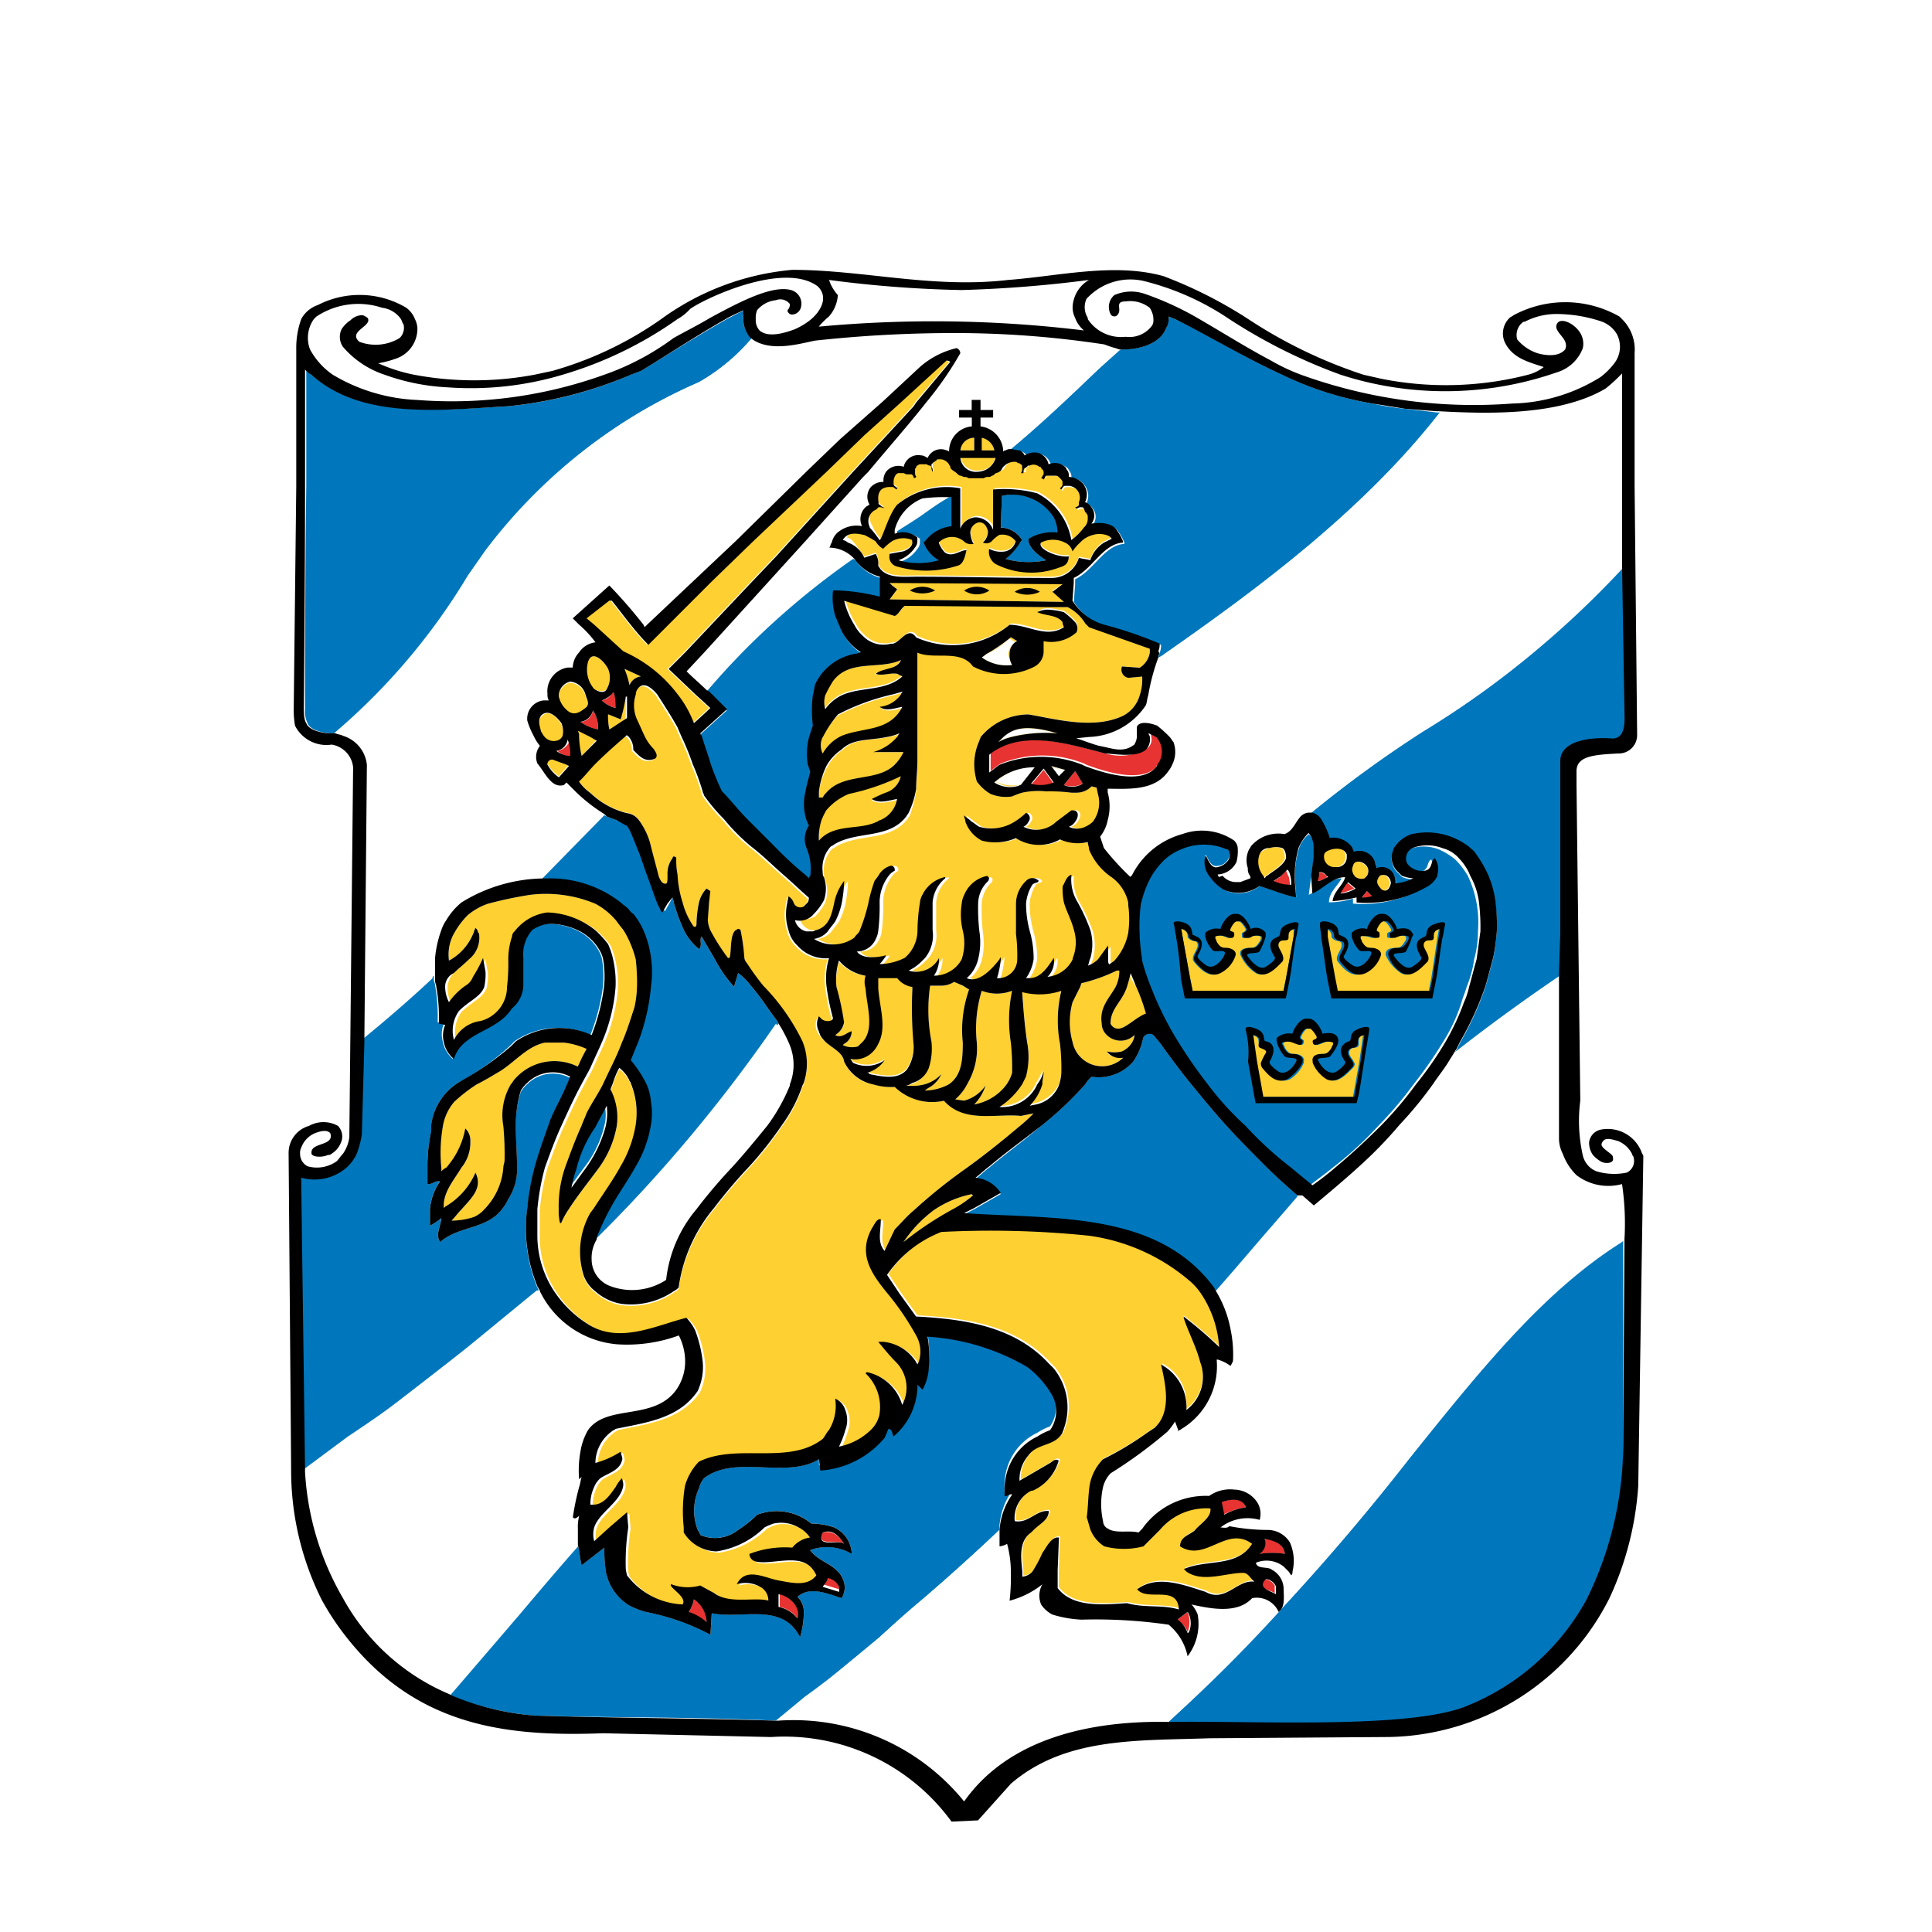 <svg xmlns="http://www.w3.org/2000/svg" xmlns:xlink="http://www.w3.org/1999/xlink" width="70" height="70" viewBox="0 0 70 70"><rect x="0" y="0" width="70" height="70" fill="#333333" stroke="none"/><defs><clipPath id="b"><rect width="70" height="70"/></clipPath></defs><g id="a" clip-path="url(#b)"><rect width="70" height="70" fill="#fff"/><g transform="translate(3.457 6.777)"><path d="M65.577,66.353c-.366-.32-.732-.64-1.1-1.006-.5-.5-1.006-1.006-1.464-1.51s-.869-1.006-1.281-1.51h0c-.412-.5-.778-1.006-1.144-1.51l-.229-.274a.254.254,0,0,0-.366.091c0,.046-.046.137-.046.183a2.318,2.318,0,0,1-.32.686,1.664,1.664,0,0,1-1.51.549,1.213,1.213,0,0,0-.229.274,12.505,12.505,0,0,1-1.6,1.51c-.64.549-1.281,1.006-1.876,1.51-.183.137-.32.274-.5.412a1.213,1.213,0,0,1,.915.549l-.961.549-.366.183c3.248.229,7-.091,9.058,2.7l.046.091h0c.732-.823,1.418-1.647,2.1-2.425l.869-1.006h0v-.046Z" transform="translate(-22.025 -29.821)" fill="#0077bc"/><path d="M84.917,29.384a43.119,43.119,0,0,0-4.026,2.928L80.8,32.4h.137a.529.529,0,0,1,.32.229,2.8,2.8,0,0,1,.32.64.842.842,0,0,1,.823.366c0,.046.046.091.046.137a.6.6,0,0,1,.778.412c0,.046.046.137.046.183a.473.473,0,0,1,.64.274.58.58,0,0,1,.046.274,1.7,1.7,0,0,0,.64-.183,1.336,1.336,0,0,1-.412-.091l-.137-.137a.7.7,0,0,1-.183-.823c0-.046,0-.046.046-.091a1.171,1.171,0,0,1,.595-.457,2.483,2.483,0,0,1,2.1.457c.091.091.183.137.229.229a4.344,4.344,0,0,1,.457.778,3.635,3.635,0,0,1,.274,1.006,7.412,7.412,0,0,1,.046,1.006,7.6,7.6,0,0,1-.137,1.006c-.091.32-.183.686-.274,1.006a11.353,11.353,0,0,1-.915,2.013l-.137.274h0c-.091.137-.137.229-.229.366q1.99-1.578,4.117-3.019v-.137l.046-1.418V30.482c0-.778,1.189-.869,1.83-.823.457,0,.5-.412.5-.732l-.091-5.49V23.3l-.091.091A34.221,34.221,0,0,1,84.917,29.384Z" transform="translate(-36.836 -9.641)" fill="#0077bc"/><path d="M78.383,84.769a81.537,81.537,0,0,1-8.692,9.515l-.091.091h.137c3.019-.091,8.738.274,10.751-.595a8.8,8.8,0,0,0,4.3-3.843,11.641,11.641,0,0,0,1.327-5.673V76.9l-.046.046C83.233,78.73,80.991,81.52,78.383,84.769Z" transform="translate(-30.76 -38.72)" fill="#0077bc"/><path d="M28.191,95.225h0c.5-.457,1.006-.915,1.555-1.372.961-.823,1.921-1.693,2.791-2.516V91.2a2.551,2.551,0,0,1,.457-1.281c-.091-.046-.183.091-.274.046v-.137a2.227,2.227,0,0,1,.046-.549,2.074,2.074,0,0,1,1.144-1.464,2.137,2.137,0,0,1,.457-.229,1.2,1.2,0,0,0,.091-1.235,3.383,3.383,0,0,0-.915-1.052,8.146,8.146,0,0,0-3.614-1.1,4.42,4.42,0,0,1,.046,1.1,1.864,1.864,0,0,1-.229.823l-.229-.183a2.278,2.278,0,0,1-.869,1.83c-.046-.091-.046-.274-.183-.274-.046.091-.091.229-.137.32A3.321,3.321,0,0,1,26,89v-.229c-1.189.732-3.019-.183-4.163.686a.92.92,0,0,0-.183.366,1.918,1.918,0,0,0-.046,1.51c.046.091.091.137.091.183a1.346,1.346,0,0,0,1.372-.183,4.016,4.016,0,0,0,.686-.549,1.98,1.98,0,0,1,1.967.32,2.59,2.59,0,0,1,.823.137c.046,0,.046.046.091.046a1.1,1.1,0,0,1,.549.915,1.766,1.766,0,0,0-1.51-.137c.274.366.686.457.961.732a.821.821,0,0,1,.229.32.733.733,0,0,1-.046.686c-.457-.137-1.144-.457-1.6-.046a.758.758,0,0,1,.229.549,3.17,3.17,0,0,1-.137.915c-.64-1.281-2.1-.64-3.2-.869l-.046.778a8.336,8.336,0,0,0-2.333-.823,3.176,3.176,0,0,1-.595-.229,1.833,1.833,0,0,1-.869-1.281,4.972,4.972,0,0,1-.046-.823l-.823.64c-.046-.137-.091-.595-.137-.732v-.137l-.046.046c-.732.823-1.464,1.693-2.2,2.562-.823.961-1.693,1.921-2.516,2.928l.091.046a11.213,11.213,0,0,0,3.019.732c2.882.091,5.81.046,8.692.183h.137l1.052-.869C26.453,96.689,27.322,95.957,28.191,95.225Z" transform="translate(0.218 -42.681)" fill="#0077bc"/><path d="M57.091,8.5,57,8.595a.275.275,0,0,1,.183-.046c.091,0,.229.046.32.046a.357.357,0,0,1,.183.183.635.635,0,0,1,.5-.091.558.558,0,0,1,.366.412.562.562,0,0,1,.595.091c.046.046.046.091.091.137a.343.343,0,0,1,.046.229.563.563,0,0,1,.457.229.627.627,0,0,1,.091.686.457.457,0,0,1,.229.183.481.481,0,0,1,0,.595c.274-.046.732-.046.915.229a1.855,1.855,0,0,1,.229.412v.046c-.732.046-1.1.961-1.784,1.281V13.4l-.046.64a1.994,1.994,0,0,0,1.144.869h0a14.891,14.891,0,0,1,2.013.686.58.58,0,0,1-.046.274v.046a.168.168,0,0,0-.046.137l.183-.091c3.34-2.333,7.182-5.169,9.973-8.738l.046-.046h-.091L71.365,7.04a10,10,0,0,1-1.144-.183A12.034,12.034,0,0,1,66.927,5.8C65.6,5.21,64.365,4.432,63.039,3.791L62.81,3.7v.091h0a1.164,1.164,0,0,1-.091.32c-.229.595-1.006.778-1.555.778h-.137l-.778.732C59.2,6.628,58.189,7.589,57.091,8.5Z" transform="translate(-23.924 0.993)" fill="#0077bc"/><path d="M7.03,67.125c.732-.595,2.333-1.921,2.516-2.059L9.5,64.975a5.494,5.494,0,0,1-.366-2.836,8.735,8.735,0,0,1,.274-1.51c.137-.5.32-1.006.5-1.51l.046-.137c.183-.457.457-.915.64-1.372.046-.091.046-.137.091-.229a1.32,1.32,0,0,0-1.555.229,1.213,1.213,0,0,0-.229.274,3.853,3.853,0,0,0-.183,1.235h0c0,.5.046,1.006.046,1.51a1.965,1.965,0,0,1-.32,1.144,1.6,1.6,0,0,1-.229.366h0c-.549.732-1.555.595-2.242,1.189-.183-.274.046-.64.046-.869a2.148,2.148,0,0,1-.412.274v-.595h0a2.072,2.072,0,0,1,.366-1.006c-.183-.046-.32.137-.457.091v-.64A6.1,6.1,0,0,1,5.658,59.3v-.229a2.152,2.152,0,0,1,.961-1.51,9.231,9.231,0,0,0,1.876-1.327l.183-.183a2.8,2.8,0,0,1,2.745-.229,7.29,7.29,0,0,0,.457-1.784,3.719,3.719,0,0,0-.046-1.006l-.046-.137a1.784,1.784,0,0,0-.869-.869,2.459,2.459,0,0,0-.961-.229,1.233,1.233,0,0,0-.686.229,1.339,1.339,0,0,0-.32,1.006v1.006h0a1.112,1.112,0,0,1-.412.823c-.412.64-1.144.778-1.647,1.189a1.283,1.283,0,0,0-.457.64,1.133,1.133,0,0,1-.366-.64,1,1,0,0,1,.046-.64l-.229-.046a6.257,6.257,0,0,0-.091-1.327c0-.091-.046-.137-.046-.229v-.137l-.046.046c-.823.732-1.784,1.555-2.516,2.15v.137L3.1,59.348a3.811,3.811,0,0,1-.183.686,1.046,1.046,0,0,1-.32.457A1.752,1.752,0,0,1,.9,60.858v.091l.137,10.522v.091l1.6-1.189A52.1,52.1,0,0,0,7.03,67.125Z" transform="translate(6.512 -25.103)" fill="#0077bc"/><path d="M7.247,12.807l.64-.915a18.926,18.926,0,0,1,7.686-6.084,7.175,7.175,0,0,0,1.921-1.6h0l-.046-.046a.9.9,0,0,1-.274-.64.678.678,0,0,1,.046-.32c-.229.091-.457.229-.64.32-1.052.595-2.059,1.235-3.111,1.876l-.366.137A14.756,14.756,0,0,1,8.665,6.677c-2.47.137-5.307.457-7.137-1.144-.046-.046-.137-.091-.183-.183V9.559c-.046,3.477-.046,7.96-.046,8.1a.982.982,0,0,0,.091.5c.091.274.64.366.823.366h.229A22.99,22.99,0,0,0,7.247,12.807Z" transform="translate(6.295 1.264)" fill="#0077bc"/><path d="M22.736,46.4c.091.091.183.137.274.229a3.005,3.005,0,0,1,.549.778,3.635,3.635,0,0,1,.274,1.006,3.707,3.707,0,0,1,0,1.006h0a7.567,7.567,0,0,1-.457,2.013l-.274.686a4.3,4.3,0,0,1,.549.823,1.917,1.917,0,0,1,.183.686,2.487,2.487,0,0,1,0,.823h0a4.27,4.27,0,0,1-.549,1.51c-.274.5-.64,1.006-.915,1.51a9.144,9.144,0,0,0-.457.961.473.473,0,0,0-.046.183,54.743,54.743,0,0,0,6.679-7.869l-.046-.091c-.32-.412-.595-.869-.961-1.281a2.169,2.169,0,0,0-.457-.457l-.137.457v.046l-.046-.046a4.9,4.9,0,0,1-.686-1.006l-.457-.778c-.091.137.046.32-.091.457a2.025,2.025,0,0,1-.549-.686,6.529,6.529,0,0,1-.366-1.006c0-.046-.046-.137-.046-.183l-.091.183-.183.32a1.147,1.147,0,0,1-.183-.32c-.091-.229-.229-.64-.366-1.006s-.229-.686-.366-1.006c-.183-.457-.32-.823-.412-.823l-.412-.137-.366-.137-.091-.046L19.9,45.579h.137A3.664,3.664,0,0,1,22.736,46.4Z" transform="translate(-3.796 -20.437)" fill="#0077bc"/><path d="M33.012,27.841l.549.549-.961.869c0,.046,0,.046.046.091.091.32.229.686.32,1.006a9.315,9.315,0,0,0,.412,1.006h0c.32.32.595.686.915,1.006L35.3,33.376a13.864,13.864,0,0,0,1.189,1.052l.091.091c0-.046,0-.046.046-.091a1.93,1.93,0,0,0-.137-1.006h0a.875.875,0,0,1,.091-.823c-.046-.046-.046-.091-.091-.183a1.885,1.885,0,0,1-.046-1.006c.046-.274.137-.549.183-.778-.046-.046-.046-.137-.091-.229A2.494,2.494,0,0,1,36.58,29.4l.137-.412a4.409,4.409,0,0,1,0-1.1c.046-.137.046-.274.091-.412a1.983,1.983,0,0,1,1.51-1.1l.137-.046a1.977,1.977,0,0,1-.778-.961h0c-.046-.091-.091-.229-.137-.32a2.3,2.3,0,0,1-.091-.961,7.175,7.175,0,0,1,1.693.229v-.732a1.612,1.612,0,0,1-.915-.64.16.16,0,0,0-.091-.046,28.367,28.367,0,0,0-5.352,4.849h0l.091.046C32.92,27.749,32.966,27.795,33.012,27.841Z" transform="translate(-10.686 -9.424)" fill="#0077bc"/><path d="M50.213,19.1V18h-.137c-.32.183-.64.412-.961.64s-.64.412-.915.595v.137a.819.819,0,0,1,.823.137v.137a.349.349,0,0,1-.091.229,1.171,1.171,0,0,1-.595.457,2.654,2.654,0,0,0,1.464,0,1.262,1.262,0,0,1-.549-.64.045.045,0,0,1,.046-.046A1.213,1.213,0,0,1,50.213,19.1Z" transform="translate(-19.15 -6.765)" fill="#0077bc"/><path d="M58.5,19.2a1.218,1.218,0,0,0-.137-.549,1.8,1.8,0,0,0-1.921-.778L56.4,19.018a.943.943,0,0,1,.778.457l-.046.046a3.689,3.689,0,0,1-.549.64,3.15,3.15,0,0,0,1.464.046c-.229-.137-.595-.412-.64-.686v-.091A2.373,2.373,0,0,1,58.5,19.2Z" transform="translate(-23.599 -6.685)" fill="#0077bc"/><path d="M78.325,52.248h0a15.043,15.043,0,0,1-1.052,1.51,13.9,13.9,0,0,1-1.281,1.51,12.9,12.9,0,0,1-1.647,1.51c-.274.229-.549.412-.823.64-.274-.229-.5-.412-.778-.64-.549-.457-1.1-1.006-1.647-1.51q-.755-.755-1.372-1.51c-.366-.5-.732-1.006-1.052-1.51a9,9,0,0,1-.961-2.013,7.883,7.883,0,0,1-.32-.961v-.046a7.481,7.481,0,0,1-.091-1.006h0a3.753,3.753,0,0,1,.091-1.006h0a2.671,2.671,0,0,1,.366-1.006,2.937,2.937,0,0,1,.457-.595,1.919,1.919,0,0,1,.64-.412,2.062,2.062,0,0,1,1.647,0h.046a.341.341,0,0,1,0,.412.467.467,0,0,1-.366.229c-.32.091-.412-.5-.457-.366a.894.894,0,0,0,.183.732,1.756,1.756,0,0,0,.5.5,1.19,1.19,0,0,0,1.281-.137c.457.137.869.32,1.327.412,0-.229-.046-.5-.046-.732a3.567,3.567,0,0,1,.137-1.006,1.166,1.166,0,0,1,.366-.549.588.588,0,0,1,.183.549v.32l-.091.64-.091.686c.412-.183.778-.595,1.189-.595-.137.274-.457.5-.457.869a2.873,2.873,0,0,0,.869-.137v.183a4.421,4.421,0,0,0,2.516-.549A.9.9,0,0,0,78,46.255V46.21a.872.872,0,0,0-.091-.595c-.183.091-.046.412-.457.457a.522.522,0,0,1-.549-.274.44.44,0,0,1,.183-.549h0a1.514,1.514,0,0,1,1.1,0,2.594,2.594,0,0,1,.595.366,2.937,2.937,0,0,1,.457.595,3.94,3.94,0,0,1,.366,2.013,3.81,3.81,0,0,1-.137,1.006h0a4.125,4.125,0,0,1-.274,1.006c-.046.183-.137.366-.183.549A6.091,6.091,0,0,1,78.325,52.248Z" transform="translate(-29.512 -21.251)" fill="#0077bc"/><path d="M23.535,66.878a3.864,3.864,0,0,1-.732,1.51l-.5.686a3.811,3.811,0,0,1,.183-.686c.183-.5.412-1.006.64-1.51.137-.274.274-.549.412-.778A1.492,1.492,0,0,1,23.535,66.878Z" transform="translate(-5.098 -32.861)" fill="#0077bc"/><path d="M53.886,15.3a.633.633,0,0,0,.595-.5H53.2A.613.613,0,0,0,53.886,15.3Z" transform="translate(-21.862 -5.029)" fill="#ffd032"/><path d="M46.424,17.828c.091,0,.32-.915.64-1.281a2.829,2.829,0,0,1,2.287-.595v1.464A.641.641,0,0,1,49.9,17a.688.688,0,0,1,.64.457V16a4.657,4.657,0,0,1,1.6.137,2.376,2.376,0,0,1,1.235,1.693,2.169,2.169,0,0,0,.457-.457.415.415,0,0,0,.137-.32v-.091a.16.16,0,0,0-.046-.091.045.045,0,0,0-.046-.046l-.046-.046-.046-.046H53.7c-.046,0-.091.046-.137.046l-.046-.046c.046,0,.137-.046.137-.091v-.091a.427.427,0,0,0-.366-.595h-.137q-.069,0-.137.137l-.046-.046c.046-.046.091-.091.091-.137v-.091h0v-.046c0-.046-.046-.091-.091-.137l-.046-.046a.168.168,0,0,0-.137-.046h-.32c-.046-.046-.046,0-.046.091a.16.16,0,0,0-.091-.046c.046-.046.046-.091.091-.137h0v-.091c0-.046-.046-.091-.091-.137a.045.045,0,0,0-.046-.046h0c-.046,0-.046-.046-.091-.046a.292.292,0,0,0-.274,0c-.046,0-.091,0-.091.046-.046,0-.046.046-.091.046-.046.046-.046.091-.046.183h-.091a.275.275,0,0,0,.046-.183v-.091h0c-.046-.046-.091-.091-.137-.091s-.046-.046-.091-.046h-.091a.565.565,0,0,0-.366.183c-.046.046-.046.091-.091.137a.65.65,0,0,1-.274.091h0c-.046.046-.091.091-.137.091a.168.168,0,0,1-.137.046h-.046c-.046,0-.091.046-.137.046h-.32a.168.168,0,0,1-.137-.046h0c-.046,0-.091-.046-.137-.046h-.046c-.046,0-.091-.046-.137-.046s-.091-.046-.137-.091-.137-.091-.183-.137-.046-.046-.046-.091-.046-.046-.046-.091a.4.4,0,0,0-.274-.137h-.091c-.046,0-.091,0-.091.046-.046,0-.046.046-.091.046l-.091.091h0v.091a.275.275,0,0,0,.046.183H48.3a.275.275,0,0,0-.046-.183l-.046-.046h-.046l-.091-.046h-.229a.16.16,0,0,0-.091.046.045.045,0,0,0-.046.046c0,.046-.046.046-.046.091v.091h0a.275.275,0,0,0,.046.183.16.16,0,0,1-.091.046c0-.046-.046-.137-.091-.137h-.183l-.091-.046h-.183a.16.16,0,0,0-.091.046.436.436,0,0,0-.091.32v.046c0,.046.091.091.137.137L46.973,16c-.046-.046-.091-.091-.137-.091h-.091c-.366,0-.457.229-.412.549V16.5a.045.045,0,0,0,.046.046c.046.046.091.091.137.091v.046c-.046-.046-.091-.046-.183-.046h-.046a.454.454,0,0,0-.229.595.16.16,0,0,0,.046.091A1.59,1.59,0,0,0,46.424,17.828Z" transform="translate(-17.969 -5.084)" fill="#ffd032"/><path d="M53.7,13.3a.5.5,0,0,0-.5.457h.5Z" transform="translate(-21.862 -4.216)" fill="#ffd032"/><path d="M44.84,21.181l.412-.137a.615.615,0,0,1,.091.412c.229.5.915.412,1.372.412,1.738,0,3.157.046,4.895.046a1.029,1.029,0,0,0,1.006-.732c.137.046.274.046.412.091a1.183,1.183,0,0,1,.5-.64l.274-.137c-.046-.137-.412-.229-.686-.137a.949.949,0,0,0-.457.274,1.709,1.709,0,0,0-.274.32.484.484,0,0,0-.274-.32.969.969,0,0,0-.869,0h0c-.137.229.595.549,1.006.5,0,.32-.229.366-.366.412A2.846,2.846,0,0,1,49.6,21.41a.525.525,0,0,1-.229-.549.915.915,0,0,0,.595.091.5.5,0,0,0,.366-.366h0a.6.6,0,0,0-.595-.229,1.213,1.213,0,0,0-.274.229.282.282,0,0,1-.32.046l.046-.046a.519.519,0,0,0,.137-.366c-.046-.183-.137-.32-.32-.32a.393.393,0,0,0-.32.366,1.077,1.077,0,0,0,.091.366.045.045,0,0,0,.046.046.4.4,0,0,1-.32-.046h0a.737.737,0,0,0-.32-.183.679.679,0,0,0-.64.183h0a1,1,0,0,0,.229.366c.274.183.549-.091.778-.091-.046.183-.091.457-.274.549a3.749,3.749,0,0,1-2.242.046.356.356,0,0,1-.274-.412v-.046l.5-.091c.137-.046.366-.183.32-.366V20.54a.828.828,0,0,0-.732.046,1.99,1.99,0,0,0-.32.274.777.777,0,0,1-.274-.274c-.046-.091-.183-.183-.274-.274-.229-.046-.595-.137-.778.183a.347.347,0,0,1,.183.091h0A6.724,6.724,0,0,1,44.84,21.181Z" transform="translate(-16.98 -7.796)" fill="#ffd032"/><path d="M54.9,13.3v.457h.457A.49.49,0,0,0,54.9,13.3Z" transform="translate(-22.785 -4.216)" fill="#ffd032"/><path d="M56.823,39.986c.046,0,.091-.046.137-.046l.5-.64A2.158,2.158,0,0,0,56,39.849.865.865,0,0,0,56.823,39.986Z" transform="translate(-23.382 -18.321)" fill="#ffd032"/><path d="M60.9,39.491l-.5-.091.274.366Z" transform="translate(-25.769 -18.376)" fill="#ffd032"/><path d="M58.3,36.451c-1.235-.412-1.647-.137-1.921.137h0l-.183.183a1.912,1.912,0,0,1,.457-.183A5.026,5.026,0,0,1,58.3,36.451Z" transform="translate(-23.49 -16.662)" fill="#ffd032"/><path d="M53.913,25.432,53.5,25.02l.366-.229.046-.046L47.6,24.7l.046.091.229.183-.274.366Z" transform="translate(-18.824 -10.4)" fill="#ffd032"/><path d="M58.415,25.337a.831.831,0,0,1-.915,0A.831.831,0,0,1,58.415,25.337Z" transform="translate(-24.195 -10.672)" fill="#ffd032"/><path d="M54.415,25.237a.831.831,0,0,1-.915,0A.831.831,0,0,1,54.415,25.237Z" transform="translate(-22.025 -10.617)" fill="#ffd032"/><path d="M50.215,25.237a.831.831,0,0,1-.915,0A.831.831,0,0,1,50.215,25.237Z" transform="translate(-19.747 -10.617)" fill="#ffd032"/><path d="M27.195,31.874,26.6,31.6a2.959,2.959,0,0,1,.183.595A.507.507,0,0,1,27.195,31.874Z" transform="translate(-7.431 -14.144)" fill="#ffd032"/><path d="M24.29,31.793a.828.828,0,0,0,.046-.732c-.137-.274-.595-.732-.778-.229a1.069,1.069,0,0,0,.229.961C23.924,31.839,24.153,31.931,24.29,31.793Z" transform="translate(-5.762 -13.605)" fill="#ffd032"/><path d="M45.2,30.9c-.778.366-1.876-.046-2.47.778a.949.949,0,0,0-.274.457.936.936,0,0,0,0,.5,1.593,1.593,0,0,1,.595-.5h0c.686-.32,1.6-.137,2.2-.686l-.229-.046c-.274-.046-.549.091-.778,0C44.564,31.22,45.021,31.266,45.2,30.9Z" transform="translate(-16.017 -13.764)" fill="#ffd032"/><path d="M44.974,40a8.24,8.24,0,0,1-1.876.64,2.117,2.117,0,0,0-.823.595c-.091.137-.137.274-.229.412a4.186,4.186,0,0,0-.046.778c.549-.64,1.464-.366,2.1-.686.046,0,.046-.046.091-.046a1,1,0,0,0,.64-.778c-.274.046-.64.183-.915,0a5.366,5.366,0,0,1,.5-.229A.934.934,0,0,0,44.974,40Z" transform="translate(-15.786 -18.701)" fill="#ffd032"/><path d="M45.055,33.591c0-.046.046-.046.046-.091l-.32.091a8.186,8.186,0,0,0-2.013.732,3.005,3.005,0,0,0-.549.778h0a.679.679,0,0,0,0,.595,1.34,1.34,0,0,1,.732-.595c.778-.32,1.738-.137,2.2-1.052-.274.046-.595.183-.823,0A1.257,1.257,0,0,0,45.055,33.591Z" transform="translate(-15.868 -15.175)" fill="#ffd032"/><path d="M24.918,17.813a4.992,4.992,0,0,1,1.876,1.51,4.483,4.483,0,0,1,.595,1.006s.412-.366.595-.549l-.549-.5-.961-.915.595-.595,2.379-2.516.915-.961.5-.549,2.287-2.516,2.2-2.379.091-.137,1.235-1.464a.168.168,0,0,0-.137-.046L34.891,8.71,33.564,9.9l-1.372,1.327-2.653,2.516-1.51,1.464-.046.046-1.51,1.51-.732.732a9.16,9.16,0,0,1-.64-.732c-.229-.274-.457-.595-.686-.869h-.229l-.686.64.274.229,1.052.961Z" transform="translate(-5.749 -0.906)" fill="#ffd032"/><path d="M44.013,37.386a2.533,2.533,0,0,0,.869-.549c.046-.046.046-.091.091-.137a1.743,1.743,0,0,1-.457.137c-.64.137-1.235.046-1.647.457a1.713,1.713,0,0,0-.549.595,2.647,2.647,0,0,0-.32.961h0v.183h.137a.631.631,0,0,1,.137-.183c.64-.732,1.83-.366,2.47-1.006a1.643,1.643,0,0,0,.32-.457Z" transform="translate(-15.786 -16.911)" fill="#ffd032"/><path d="M25.94,34.578V33.8h-.046a2.59,2.59,0,0,1-.137.823L25.3,34.44a2.227,2.227,0,0,0,.046.549A1.741,1.741,0,0,0,25.94,34.578Z" transform="translate(-6.726 -15.337)" fill="#ffd032"/><path d="M86.668,48.234a.326.326,0,0,0-.137-.274.2.2,0,0,0-.229,0c0,.046-.046.046-.046.091-.091.137,0,.274.137.412C86.531,48.554,86.668,48.371,86.668,48.234Z" transform="translate(-39.776 -23.001)" fill="#ffd032"/><path d="M76.916,46.857c.046-.046.046-.091.091-.091.229-.183.595-.366.686-.64,0-.183-.046-.32-.137-.366a.78.78,0,0,0-.457,0,1,1,0,0,0-.366.229.8.8,0,0,0,.137.778Z" transform="translate(-34.599 -21.807)" fill="#ffd032"/><path d="M82.395,46.467a.354.354,0,0,0,.32-.366V46.01c-.046-.229-.32-.274-.549-.229-.091.046-.274.137-.274.274a.409.409,0,0,0,.366.457C82.3,46.513,82.349,46.467,82.395,46.467Z" transform="translate(-37.425 -21.829)" fill="#ffd032"/><path d="M84.251,47.389a.356.356,0,0,0,.366.091l.091-.091a.343.343,0,0,0,.046-.229c-.091-.274-.549-.412-.595-.137a.292.292,0,0,0,0,.274Z" transform="translate(-38.64 -22.43)" fill="#ffd032"/><path d="M20.683,38.7c-.137.046-.183.091-.183.183a1.3,1.3,0,0,0,.412.457l.366-.412h-.091Z" transform="translate(-4.122 -17.996)" fill="#ffd032"/><path d="M56.235,29.237l-.229-.137a2.6,2.6,0,0,1-.823.549L55,29.786a1.534,1.534,0,0,0,1.1.274.68.68,0,0,1-.091-.412A.371.371,0,0,1,56.235,29.237Z" transform="translate(-22.839 -12.788)" fill="#ffd032"/><path d="M63.03,57.421c-.091-.595.274-.915.5-1.327a1.266,1.266,0,0,0,.137-.595h-.091a6.091,6.091,0,0,1-1.281.457l-.046.137-.274.549a2.653,2.653,0,0,0,0,1.464,1.2,1.2,0,0,0,.412.64,1.108,1.108,0,0,0,1.418-.091c-.183,0-.5,0-.595-.229a1.115,1.115,0,0,0,.549,0,.814.814,0,0,0,.366-.32.65.65,0,0,0,.091-.274h0a.718.718,0,0,1-1.006,0A.58.58,0,0,1,63.03,57.421Z" transform="translate(-26.569 -27.11)" fill="#ffd032"/><path d="M20.692,35.983a.791.791,0,0,0-.046-.457c-.137-.229-.457-.595-.732-.274-.137.183-.046.412,0,.595.046.046.046.091.091.137a.435.435,0,0,0,.457.183A.3.3,0,0,0,20.692,35.983Z" transform="translate(-3.765 -16.056)" fill="#ffd032"/><path d="M43.3,57.453c.229.137.412-.091.595-.137a.5.5,0,0,1-.274.457l-.046.046a.765.765,0,0,0,.549.046l.091-.091c.549-.457.229-1.327.183-2.013a.78.78,0,0,1,0-.457,1.522,1.522,0,0,1-.961-.5,2.3,2.3,0,0,0-.091.961,9.472,9.472,0,0,1,.274,1.281A.687.687,0,0,1,43.3,57.453Z" transform="translate(-16.491 -26.73)" fill="#ffd032"/><path d="M52.8,61.034l.32.046a1.364,1.364,0,0,0,.778-.549h0a1.723,1.723,0,0,1-.412.686,1.861,1.861,0,0,0,1.144-.686,1.431,1.431,0,0,0,.229-.457,8.815,8.815,0,0,0-.046-1.1,5.174,5.174,0,0,1,.046-1.876,1.515,1.515,0,0,1-1.1,0,4.708,4.708,0,0,0-.183,1.83,2.52,2.52,0,0,1-.32,1.51A1.887,1.887,0,0,1,52.8,61.034Z" transform="translate(-21.645 -27.978)" fill="#ffd032"/><path d="M49.678,59.557a.893.893,0,0,1-.595.549.275.275,0,0,1-.183.046,1.744,1.744,0,0,0,.686-.046,1.314,1.314,0,0,0,.595-.366,1.1,1.1,0,0,1-.274.366c-.091.091-.229.137-.32.229a1.892,1.892,0,0,0,.869-.229c.457-.32.5-.869.5-1.51a4.369,4.369,0,0,1,.229-1.921l-.229-.137-.32-.137a.883.883,0,0,1-.457.137h-.412a5.977,5.977,0,0,0,.046,2.013h0A3.567,3.567,0,0,1,49.678,59.557Z" transform="translate(-19.53 -27.599)" fill="#ffd032"/><path d="M45.323,58.653a.788.788,0,0,1-.823.274l.091.137a1.137,1.137,0,0,0,1.144-.091,1.114,1.114,0,0,1-.64.457c.046,0,.091,0,.091.046.457.091,1.052.229,1.372-.183a1.463,1.463,0,0,0,.229-.869,14.79,14.79,0,0,1-.046-2.013V56.32a1.093,1.093,0,0,1-.595-.32h-.686v.366c.046.686.32,1.418,0,2.013A.326.326,0,0,1,45.323,58.653Z" transform="translate(-17.142 -27.382)" fill="#ffd032"/><path d="M58.442,58.921A4.539,4.539,0,0,1,58.487,57a2.5,2.5,0,0,1-1.418.046c.046.64.091,1.235.183,1.83a2.819,2.819,0,0,1-.046,1.235l-.137.274a2.16,2.16,0,0,1-.869.823,1.392,1.392,0,0,0,1.372-.823,2.137,2.137,0,0,0,.229-.457,1.556,1.556,0,0,1-.046.457,1.943,1.943,0,0,1-.457.778l.229-.046a1.3,1.3,0,0,0,.869-.686,1.625,1.625,0,0,0,.091-.457,8.1,8.1,0,0,0-.046-1.052Z" transform="translate(-23.49 -27.924)" fill="#ffd032"/><path d="M74.771,51.869c-.229.046-.229.183-.229.274s0,.137-.137.137-.229.046-.229.183.274.412.137.595c-.229.229-.549.595-.915.412a1.521,1.521,0,0,1-.549-.64c-.091-.229.183-.274.32-.274s.229,0,.366-.229a.168.168,0,0,0,.046-.137v-.046a.489.489,0,0,0-.366,0,.168.168,0,0,1-.137.046h-.137c-.046,0-.046-.046-.046-.137s.137-.046.137-.183c0,0-.183-.32-.274-.274h-.046c-.137-.046-.274.274-.274.274-.046.137.137.046.137.183s-.046.091-.046.137h-.137c-.046,0-.091-.046-.137-.046a.489.489,0,0,0-.366,0v.046c0,.046.046.091.046.137.137.229.229.229.366.229s.366.091.32.274a1.082,1.082,0,0,1-.549.64c-.366.183-.686-.137-.915-.412-.137-.183.137-.412.137-.595s-.137-.137-.229-.183-.137-.091-.137-.137a.258.258,0,0,0-.229-.274l.046.274.274,1.51.091.457h3.294l.091-.457.274-1.51Z" transform="translate(-31.357 -24.989)" fill="#ffd032"/><path d="M65.786,55.8a1.625,1.625,0,0,1-.091.457c-.183.549-.595.778-.595,1.327a.309.309,0,0,0,.274.183c.274,0,.64-.412,1.006-.549a6.529,6.529,0,0,0-.366-1.006A1.2,1.2,0,0,1,65.786,55.8Z" transform="translate(-28.318 -27.273)" fill="#ffd032"/><path d="M80.051,60.781c-.091,0-.229.046-.229.183s.137.229.183.366c.046.046,0,.137-.046.183-.229.229-.549.595-.915.412a1.265,1.265,0,0,1-.5-.595v-.046c-.046-.229.183-.274.32-.274s.229,0,.366-.229c0-.046.091-.137.046-.183a.489.489,0,0,0-.366,0c-.137.046-.366.183-.366-.046,0-.091.183-.046.137-.183,0,0-.183-.32-.274-.274h-.046c-.137-.046-.274.274-.274.274-.046.137.091.091.091.183,0,.229-.229.091-.366.046a.489.489,0,0,0-.366,0c-.046.046.046.137.046.183.137.229.229.229.366.229s.366.091.32.274v.046a1.265,1.265,0,0,1-.5.595c-.412.183-.686-.137-.915-.412a.275.275,0,0,1-.046-.183,2.717,2.717,0,0,1,.183-.366c.046-.091-.137-.137-.229-.183-.274-.046.046-.366-.366-.457l.137.961.229,1.281H79.96l.229-1.281.137-.961C80.006,60.415,80.326,60.735,80.051,60.781Z" transform="translate(-34.395 -29.601)" fill="#ffd032"/><path d="M85.989,52.144c0,.091,0,.137-.137.137s-.229.046-.229.183.274.412.137.595c-.229.229-.549.595-.915.412a1.521,1.521,0,0,1-.549-.64c-.046-.229.183-.274.32-.274s.229,0,.366-.229a.168.168,0,0,0,.046-.137v-.046a.489.489,0,0,0-.366,0c-.137.046-.091.046-.137.046h-.137c-.046,0-.046-.046-.046-.137s.183-.046.137-.183c0,0-.183-.32-.274-.274h-.046c-.137-.046-.274.274-.274.274-.046.137.091.046.091.183s0,.091-.046.137h-.137a.461.461,0,0,1-.137-.046s-.32-.046-.366,0v.046c0,.046.046.091.046.137.137.229.229.229.366.229s.366.091.32.274a1.082,1.082,0,0,1-.549.64c-.412.183-.686-.137-.915-.412-.137-.183.137-.412.137-.595s-.137-.137-.229-.183-.137-.091-.137-.137a.258.258,0,0,0-.229-.274l.046.274.274,1.51.091.457h3.34l.091-.457.229-1.51.046-.274C85.989,51.915,86.034,52.052,85.989,52.144Z" transform="translate(-37.541 -24.989)" fill="#ffd032"/><path d="M50.473,39.184h0a1.672,1.672,0,0,0,.046-1.052h0c-.091-.366-.274-.686-.366-1.006a2.417,2.417,0,0,1-.046-.595c.091-.137.137-.366.32-.412a1.566,1.566,0,0,0,.229,1.006,6.735,6.735,0,0,1,.457,1.006,1.879,1.879,0,0,1,0,1.006c-.046.091-.046.183-.091.274a1,1,0,0,0,.366-.229h0c.137-.183.229-.32.366-.5v.5a.168.168,0,0,0,.046.137c.046-.046.137-.091.183-.137a2.1,2.1,0,0,0,.5-1.006,3.708,3.708,0,0,0,0-1.006v-.091a1.539,1.539,0,0,0-.595-.915,2.237,2.237,0,0,1-.823-1.006h0c0-.091-.046-.183-.046-.274a1.511,1.511,0,0,1-1.006-.091,1.552,1.552,0,0,1-1.6-.046,1.9,1.9,0,0,1-1.235.091,1.247,1.247,0,0,1-.595-.686c0-.091-.046-.137-.046-.229.091.091.183.137.274.229.091.046.183.137.274.183a1.583,1.583,0,0,0,1.281-.183,2.514,2.514,0,0,0,.412-.32.2.2,0,0,1,.091.32h0a.357.357,0,0,1-.183.183,1.04,1.04,0,0,0,1.189-.183l.549-.412h.046c.229,0,.229.229.091.412a.457.457,0,0,1-.229.183.679.679,0,0,0,.595,0,.957.957,0,0,0,.274-.183,1.14,1.14,0,0,0,.183-1.006l-.137-.229-.183-.046a.758.758,0,0,1-.549.229h-.183a6.131,6.131,0,0,0-.915-.046,2.781,2.781,0,0,0-.869.046,3.152,3.152,0,0,0-.366.137,1.468,1.468,0,0,1-.778-.091,1.583,1.583,0,0,1-.5-.457,2.3,2.3,0,0,1-.091-.549A2.048,2.048,0,0,1,47,31.224c0-.046.046-.091.046-.137a2.262,2.262,0,0,1,1.738-.823c1.052.183,2.379.549,3.431.046a1.2,1.2,0,0,0,.595-.732,1.778,1.778,0,0,0,.091-.686l-.5.046a.3.3,0,0,1-.229-.412l.64.046a.8.8,0,0,0,.366-.549v-.137l-2.2-.778-.137-.137a1.594,1.594,0,0,0-.64-.595l-5.856-.091c-.137.091-.229.32-.366.366l-1.83-.549a2.924,2.924,0,0,0,.366.869,1.425,1.425,0,0,0,.32.412,1.033,1.033,0,0,0,1.006.274c.32.046.595-.686.915-.229a3.249,3.249,0,0,0,3.385-.457c.686,0,1.327.5,1.967.091,0-.046-.046-.091-.046-.183-.183-.274-.64-.229-.915-.366.274-.183.64-.046.915,0a2.96,2.96,0,0,1,.412.366.345.345,0,0,1,.046.366,1.372,1.372,0,0,1-1.189.32v.366a.635.635,0,0,1-.32.549,2.425,2.425,0,0,1-2.242,0c-.457-.64-1.418-.229-2.013-.5v4.072c0,.32-.046.686-.046,1.006a4.826,4.826,0,0,1-.229.869l-.091.137c-.64.823-1.784.5-2.608,1.006-.046.046-.091.046-.137.091a1.153,1.153,0,0,0-.274.915.275.275,0,0,0,.046.183,1.269,1.269,0,0,1,0,.823,2.031,2.031,0,0,1-.366.5.787.787,0,0,1-.549.091.541.541,0,0,0,.412.412h.229c.046,0,.091-.046.137-.046.457-.137.549-.549.64-.961a1.661,1.661,0,0,1,.32-.778,5.041,5.041,0,0,1-.091.823,2.645,2.645,0,0,1-.229.64c-.091.137-.183.229-.274.366a.8.8,0,0,1-.5.274A1.312,1.312,0,0,0,42.6,38.36c.046-.091.137-.137.183-.229a6.479,6.479,0,0,0,.32-1.006,5.531,5.531,0,0,1,.229-.823l.137-.183a.727.727,0,0,1,.457-.366.146.146,0,0,1,.137.137v.046a.632.632,0,0,0-.183.137,1.6,1.6,0,0,0-.366,1.006,7.412,7.412,0,0,1-.046,1.006.848.848,0,0,1-.091.32.749.749,0,0,1-.686.457c.183.274.732.229,1.052.137a.16.16,0,0,1-.046.091,1.652,1.652,0,0,1-.183.229,2.082,2.082,0,0,0,.915-.229,1.311,1.311,0,0,0,.457-1.006,6.852,6.852,0,0,1,.091-1.006.65.65,0,0,1,.091-.274,1.189,1.189,0,0,1,.823-.64v.046a1.257,1.257,0,0,0-.457.869v1.006a1.31,1.31,0,0,1-.274,1.006l-.137.137a1.643,1.643,0,0,1-.457.32.925.925,0,0,0,1.1-.457h0a1.05,1.05,0,0,1-.183.64,1.087,1.087,0,0,0,.549-.137,1.1,1.1,0,0,0,.457-.457,1.885,1.885,0,0,0,.046-1.006,2.493,2.493,0,0,1-.046-1.006.848.848,0,0,1,.091-.32,1.083,1.083,0,0,1,.823-.64c.091.046.091.091.046.183a1.146,1.146,0,0,0-.366.823h0a7.412,7.412,0,0,0,.046,1.006,2.494,2.494,0,0,1-.046,1.006,1.3,1.3,0,0,1-.412.64c.412.183.869-.274,1.189-.686,0-.046.046-.046.046-.091v.091a3.647,3.647,0,0,1-.137.686.688.688,0,0,0,.732-.686,6.131,6.131,0,0,0-.046-.915v-1.1h0a1.146,1.146,0,0,1,.366-.823.306.306,0,0,1,.457,0c-.046.091-.137.046-.229.137a1.523,1.523,0,0,0-.229.686,3.81,3.81,0,0,0,.137,1.006,3.568,3.568,0,0,1,.137,1.006,1.549,1.549,0,0,1-.274.686h.137c.412,0,.686-.457.869-.732a.8.8,0,0,1-.229.686A1.106,1.106,0,0,0,50.473,39.184Z" transform="translate(-14.972 -11.16)" fill="#ffd032"/><path d="M23.586,36.82l-.229-.091L22.9,36.5a.5.5,0,0,0,.046.229,3.531,3.531,0,0,0,.091.686Z" transform="translate(-5.424 -16.802)" fill="#ffd032"/><path d="M47.5,77.582l.457.686.595.823c1.784.091,3.568.366,4.8,1.693l.183.183a2.258,2.258,0,0,1,.366,2.2c0,.046-.046.091-.046.137-.274.5-.915.366-1.235.823a1.319,1.319,0,0,0-.32.915l1.1-.64c.091-.046.183-.183.32-.091a1.7,1.7,0,0,1-.778,1.006c-.091.046-.137.091-.229.091a1.112,1.112,0,0,0-.595,1.1c.5.091.778-.412,1.235-.366,0,.32-.32.457-.549.686l-.091.091c-.457.32-.366.915-.32,1.418v.183a.565.565,0,0,0,.366-.183,5,5,0,0,0,.366-.686c.137-.183.32-.595.595-.549l-.046,1.189v.64c.549.732,1.693.595,2.516.549.64.183,1.281.046,1.876.229-.046-.915-1.144-.274-1.51-.732.732-.549,1.738-.137,2.47.091.732.412,1.144-.457,1.784-.366-.137-.091-.229-.32-.412-.32-.64,0-1.464.366-2.059-.046l-.091-.091c.823-.366,1.921-.046,2.47-.915-.915-.686-1.693.686-2.608.091,0-.366.366-.412.549-.595h0c.183-.229.595-.457.549-.778a2.189,2.189,0,0,0-1.83.778l-.595.595a2.791,2.791,0,0,1-1.418,0,1.265,1.265,0,0,1-.5-.595c-.046-.137-.091-.32-.137-.457.046-.32.046-.686.091-1.052a1.757,1.757,0,0,1,.5-1.052,11.413,11.413,0,0,0,1.6-.961l.274-.183c.64-.595.366-1.647.229-2.287a1.632,1.632,0,0,1,.869,1.647,1.5,1.5,0,0,0,.5-1.738c-.137-.549-.457-1.144-.595-1.6v-.046a14.72,14.72,0,0,1,1.281,1.1,3.921,3.921,0,0,0-.686-1.967,2.291,2.291,0,0,0-.32-.366,7.075,7.075,0,0,0-3.706-1.693,41.865,41.865,0,0,0-5.352-.183A5.023,5.023,0,0,0,47.5,77.582Z" transform="translate(-18.77 -38.212)" fill="#ffd032"/><path d="M49.844,73.749A4.713,4.713,0,0,0,48.7,74.938a12.1,12.1,0,0,1,1.784-1.189,4.145,4.145,0,0,0,.732-.5L51.17,73.2A3.717,3.717,0,0,0,49.844,73.749Z" transform="translate(-19.421 -36.713)" fill="#ffd032"/><path d="M17.3,61.429a2.777,2.777,0,0,0-.823-.229h-.686c-.686.137-1.144.778-1.738,1.1-.229.137-.457.274-.732.412a5.663,5.663,0,0,0-.823.64,1.841,1.841,0,0,0-.412.915,4.192,4.192,0,0,0-.046,1.51v.137a.632.632,0,0,1,.183-.137,2.9,2.9,0,0,0,.686-1.464.587.587,0,0,1,.183.457,1.436,1.436,0,0,1-.32.961c-.274.457-.686.915-.64,1.464l.046-.046a2.616,2.616,0,0,0,1.1-1.235c.274.549-.137.915-.5,1.327h0c-.137.137-.229.274-.366.412a2.59,2.59,0,0,0,.823-.137,1.1,1.1,0,0,0,.366-.274,2.423,2.423,0,0,0,.686-1.51c0-.091.046-.183.046-.274a11.148,11.148,0,0,0-.046-1.235,2.2,2.2,0,0,1,.274-1.51c.046-.046.091-.137.137-.183a1.908,1.908,0,0,1,2.287-.457Z" transform="translate(0.495 -30.203)" fill="#ffd032"/><path d="M22.361,33.157h0a.636.636,0,0,0-.549-.457.537.537,0,0,0-.412.457v.091a.911.911,0,0,0,.366.549c.229.137.412,0,.595-.137S22.406,33.295,22.361,33.157Z" transform="translate(-4.61 -14.741)" fill="#ffd032"/><path d="M30.579,47.991a1.958,1.958,0,0,1-1.784-.5,2.266,2.266,0,0,1-.778-.091h0a1.387,1.387,0,0,1-1.052-.823c-.046-.32-.366-.457-.64-.686A1.233,1.233,0,0,1,26,45.52a.583.583,0,0,1,0-.549l.091.091c.137.137.457.091.412-.046a8.429,8.429,0,0,1-.229-1.144,2.516,2.516,0,0,1,.091-1.006h0a1.368,1.368,0,0,1-1.144-.457,1.1,1.1,0,0,1-.32-.549,1.885,1.885,0,0,1-.046-1.006,1.981,1.981,0,0,1,.046-.229.457.457,0,0,1,.183.229.253.253,0,0,0,.366.137h0l.137-.137a.275.275,0,0,0,.046-.183c-.32-.274-.595-.549-.915-.823-.366-.32-.732-.686-1.144-1.006a6.975,6.975,0,0,1-1.006-1.006,6.69,6.69,0,0,1-.732-.869c0-.046-.046-.091-.046-.137a8.9,8.9,0,0,0-.366-1.006,9.316,9.316,0,0,0-.412-1.006l-.137-.32c-.229-.412-.5-.823-.732-1.189-.229-.274-.5-.457-.686-.229a.349.349,0,0,0-.091.229,1.255,1.255,0,0,0,.046.915c.091.183.183.412.274.595a1.643,1.643,0,0,0,.32.457c.091.137.183.274.046.366-.366.137-.549-.091-.778-.32a.688.688,0,0,0-.183-.5.045.045,0,0,1-.046-.046L19,34.816h0c-.366.32-.732.64-1.1,1.006-.183.183-.32.366-.5.549l-.046.046a1.747,1.747,0,0,0,.412.412,2.921,2.921,0,0,0,1.327.732.616.616,0,0,1,.412.229h0a2.532,2.532,0,0,1,.457,1.006c.091.366.183.686.274,1.052h0c.046.137.137.32.274.274.046,0,.046-.137.046-.32a.919.919,0,0,1,.183-.595c0-.046.046-.091.091-.046a.045.045,0,0,1,.046.046,2.609,2.609,0,0,0,.046.595,3.891,3.891,0,0,0,.183,1.006,2.668,2.668,0,0,0,.366.823c.046.091.137.091.137-.046a4.029,4.029,0,0,1,.091-.778,1.09,1.09,0,0,1,.274-.5l.137.091-.046.412-.046.64a1.077,1.077,0,0,0,.091.366h0a7.523,7.523,0,0,0,.64,1.006H22.8c.091-.091,0-.823.229-1.006.046,0,.046-.046.091-.046s.046,0,.091.046a7.6,7.6,0,0,1,.137,1.006.347.347,0,0,0,.091.183,5.826,5.826,0,0,0,.595.869,7.646,7.646,0,0,1,1.418,2.013h0A2.147,2.147,0,0,1,25.5,47.4h0l-.046.091a5.21,5.21,0,0,1-.732,1.418h0a13.317,13.317,0,0,1-1.189,1.51,18.732,18.732,0,0,0-1.281,1.51,5.688,5.688,0,0,0-1.281,2.882.632.632,0,0,1-.183.137,2.753,2.753,0,0,1-1.876.457,1.883,1.883,0,0,1-.961-.457,1.249,1.249,0,0,1-.412-.549,2.846,2.846,0,0,1,.229-2.287l.137-.183c.32-.5.686-1.006.961-1.51a4.27,4.27,0,0,0,.549-1.51,2.825,2.825,0,0,0-.183-1.51c0-.046-.046-.046-.046-.091a1.246,1.246,0,0,0-.366-.457,2.8,2.8,0,0,0-.229.549l-.091.229a2.464,2.464,0,0,1,.229,1.281h0a3.686,3.686,0,0,1-.64,1.51c-.366.5-.778,1.006-1.1,1.51a2.732,2.732,0,0,0-.274.5h-.046a1.876,1.876,0,0,1-.046-.5,4.329,4.329,0,0,1,.229-1.51c.183-.5.366-1.006.595-1.51.046-.137.137-.32.183-.457.183-.366.412-.686.595-1.052.229-.5.5-1.006.686-1.51.183-.412.32-.869.457-1.281a4,4,0,0,0,.091-.732,7.412,7.412,0,0,0-.046-1.006A3.883,3.883,0,0,0,19,41.861c-.091-.137-.183-.229-.274-.366a2.528,2.528,0,0,0-.778-.64,4.648,4.648,0,0,0-2.379-.32,14.64,14.64,0,0,0-1.51.32,2.32,2.32,0,0,0-.732.412,2.937,2.937,0,0,0-.457.595h0a1.566,1.566,0,0,0-.229,1.006v.046l.091-.046a1.979,1.979,0,0,0,.823-1.006h0c0-.046.046-.091.046-.137.046.046.091.091.091.137s.046.046.046.091a1,1,0,0,1-.366.915c-.183.183-.366.32-.549.5a.758.758,0,0,0-.229.549,1.218,1.218,0,0,0,.137.549,2.446,2.446,0,0,1,.595-.595.615.615,0,0,0,.274-.32,5,5,0,0,0,.366-.686v0l.091.5a2.227,2.227,0,0,1-.046.549c-.137.366-.549.5-.915.869a1.236,1.236,0,0,0-.183,1.052,1.254,1.254,0,0,1,.961-.686,1.277,1.277,0,0,0,.961-1.235,7.412,7.412,0,0,0,.046-1.006h0a2.59,2.59,0,0,1,.137-.823.238.238,0,0,1,.091-.183,1.773,1.773,0,0,1,1.189-.686,2.891,2.891,0,0,1,1.784.686,4.124,4.124,0,0,1,.412.457,2.579,2.579,0,0,1,.183.549,3.753,3.753,0,0,1,.091,1.006,6.2,6.2,0,0,1-.5,2.013c-.137.32-.274.595-.412.915-.091.183-.229.412-.32.595-.274.5-.5,1.006-.732,1.51h0c-.229.5-.412,1.006-.595,1.51h0a8.735,8.735,0,0,0-.274,1.51h0v.961a3.652,3.652,0,0,0,.64,2.059h0a4.061,4.061,0,0,0,1.189,1.144c1.144.732,2.47.046,3.568-.229a1.643,1.643,0,0,1,.32.457,4.645,4.645,0,0,1,.274,1.144,2.056,2.056,0,0,1-.183,1.052c-.686,1.006-1.876,1.144-2.974,1.372-.046.046-.091.046-.137.091a1.431,1.431,0,0,0-.595,1.144,3.3,3.3,0,0,0,.915-.412c0,.091.091.229.046.32-.091.366-.5.457-.778.64a.821.821,0,0,0-.229.32,1.461,1.461,0,0,0-.137.64c.457.046.686-.32.915-.64a1.39,1.39,0,0,1,.229-.32l.046.183v.091c-.091.595-.869.961-1.052,1.51a.94.94,0,0,0,0,.5l.549-.5.64-.549.046.549a8.366,8.366,0,0,0-.091,1.51,1.981,1.981,0,0,0,.046.229A2.673,2.673,0,0,0,21.2,66.29c.183-.274-.549-.64-.412-.732a1.672,1.672,0,0,0,1.052.046l.5.274c.549.412,1.464.137,1.967.274a.563.563,0,0,0-.229-.457,1.078,1.078,0,0,0-.915-.137c.32-.64,1.006-.229,1.51-.137s1.052.229,1.372-.183a1,1,0,0,0-.137-.229c-.457-.595-1.464-.137-2.059-.274a.29.29,0,0,1-.229-.274,3.58,3.58,0,0,1,1.555-.229,1,1,0,0,1,.64-.366,1.08,1.08,0,0,0-.412-.366,1.268,1.268,0,0,0-.915-.137,2.23,2.23,0,0,0-.32.137,3.154,3.154,0,0,1-1.738.869,1.423,1.423,0,0,1-1.189-.686V63.5a5.569,5.569,0,0,1,.046-1.51,2.073,2.073,0,0,1,.5-.869c1.372-.686,3.248.137,4.483-.823.091-.091.137-.229.229-.32a1.682,1.682,0,0,0,.229-1.144.649.649,0,0,1,.366.412,1.01,1.01,0,0,1,0,.732,3.176,3.176,0,0,1-.229.595,2.3,2.3,0,0,0,1.144-.595,1.1,1.1,0,0,0,.32-.549,1.677,1.677,0,0,0-.5-1.51l.046-.046a1.7,1.7,0,0,1,1.281,1.189,1.32,1.32,0,0,0-.229-1.555c-.229-.229-.412-.457-.64-.732h.183a1.587,1.587,0,0,1,1.189.732c0,.046.046.046.046.091l.046-.091a1.17,1.17,0,0,0-.091-.961,9.9,9.9,0,0,0-1.1-1.6c-.549-.686-1.006-1.372-.5-2.287.091-.137.183-.366.32-.32,0,.457-.137.823.137,1.144l.274-.823c.229-.229.457-.5.686-.686a19.349,19.349,0,0,1,1.876-1.51c.64-.457,1.327-1.006,1.921-1.51a5.484,5.484,0,0,0,.549-.5l-.457.091C32.454,48.448,31.311,48.814,30.579,47.991Z" transform="translate(0.164 -14.889)" fill="#ffd032"/><path d="M50.215,25.237a.831.831,0,0,0-.915,0A.831.831,0,0,0,50.215,25.237Z" transform="translate(-19.747 -10.617)" fill="#ffd032"/><path d="M54.415,25.237a.831.831,0,0,0-.915,0A.831.831,0,0,0,54.415,25.237Z" transform="translate(-22.025 -10.617)" fill="#ffd032"/><path d="M58.415,25.337a.831.831,0,0,0-.915,0A.831.831,0,0,0,58.415,25.337Z" transform="translate(-24.195 -10.672)" fill="#ffd032"/><path d="M56.961,39.94a.168.168,0,0,1-.137.046A1.271,1.271,0,0,1,56,39.849a2.406,2.406,0,0,1,1.464-.549Z" transform="translate(-23.382 -18.321)" fill="#ffd032"/><path d="M60.4,39.4l.5.091-.229.274Z" transform="translate(-25.769 -18.376)" fill="#ffd032"/><path d="M56.2,36.8l.183-.183h0c.274-.274.732-.5,1.921-.137a5.3,5.3,0,0,0-1.693.137A1.625,1.625,0,0,0,56.2,36.8Z" transform="translate(-23.49 -16.686)" fill="#ffd032"/><path d="M56,30.161a1.591,1.591,0,0,1-1.1-.274l.183-.137a2.6,2.6,0,0,0,.823-.549l.229.137a.5.5,0,0,0-.274.457A1.883,1.883,0,0,0,56,30.161Z" transform="translate(-22.785 -12.842)" fill="#ffd032"/><path d="M42.483,103.4a.582.582,0,0,1,.412.32v.183l-.595-.183A.306.306,0,0,0,42.483,103.4Z" transform="translate(-15.949 -53.097)" fill="#e73331"/><path d="M42.237,99.976c.366-.091.595.137.778.412C42.832,100.2,41.963,100.525,42.237,99.976Z" transform="translate(-15.886 -51.228)" fill="#e73331"/><path d="M77.169,103.7a.467.467,0,0,1,.366.229v.274C77.307,104.066,76.849,104.02,77.169,103.7Z" transform="translate(-34.807 -53.26)" fill="#e73331"/><path d="M77.083,100.5c.137,0,.686.091.732.549a3.067,3.067,0,0,0-.915,0A.588.588,0,0,0,77.083,100.5Z" transform="translate(-34.72 -51.524)" fill="#e73331"/><path d="M74.715,97.667a2.908,2.908,0,0,0-.823.274l-.091-.457C74.12,97.393,74.578,97.256,74.715,97.667Z" transform="translate(-33.038 -49.835)" fill="#e73331"/><path d="M85.366,49.383a.516.516,0,0,1-.366.046l.183-.229Z" transform="translate(-39.115 -23.692)" fill="#e73331"/><path d="M83.749,48.729a2.58,2.58,0,0,1-.549.183l.274-.412Z" transform="translate(-38.138 -23.313)" fill="#e73331"/><path d="M81.5,47.837l.046-.137a.4.4,0,0,1,.274.137.045.045,0,0,0,.046.046c-.137.046-.229.137-.366.137Z" transform="translate(-37.216 -22.879)" fill="#e73331"/><path d="M78.4,47.6c.046.046.046.137.091.183a1.007,1.007,0,0,1,.046.366,3.205,3.205,0,0,1-.64-.137l.274-.183Z" transform="translate(-35.263 -22.824)" fill="#e73331"/><path d="M59.763,37.378a1.889,1.889,0,0,0,1.51-.183.414.414,0,0,0,.137-.457.168.168,0,0,0-.046-.137.4.4,0,0,1,.274.137.737.737,0,0,1,.183.32.9.9,0,0,1-.137.686c-.046.046-.091.091-.091.137-.549.549-1.784.183-2.516-.091l-.091-.046a4.053,4.053,0,0,0-3.019,0,2.538,2.538,0,0,0-.366.274v-.64C56.744,36.463,58.482,37.057,59.763,37.378Z" transform="translate(-23.164 -16.856)" fill="#e73331"/><path d="M59.257,39.6l.366.5a1.68,1.68,0,0,1-.823.046Z" transform="translate(-24.901 -18.484)" fill="#e73331"/><path d="M61.812,39.7l.274.457a.9.9,0,0,1-.686.046Z" transform="translate(-26.311 -18.538)" fill="#e73331"/><path d="M24.8,33.72a.582.582,0,0,0,.412-.32c0,.046.046.046.046.091a.909.909,0,0,1,.046.5A1.09,1.09,0,0,1,24.8,33.72Z" transform="translate(-6.455 -15.12)" fill="#e73331"/><path d="M23.74,35.586a1.6,1.6,0,0,1-.64-.274.486.486,0,0,0,.457-.412A1.1,1.1,0,0,1,23.74,35.586Z" transform="translate(-5.532 -15.934)" fill="#e73331"/><path d="M21.8,37.795a.688.688,0,0,1-.5-.183.6.6,0,0,0,.457-.412C21.757,37.383,21.8,37.612,21.8,37.795Z" transform="translate(-4.556 -17.182)" fill="#e73331"/><path d="M31.7,105.757a1.37,1.37,0,0,0,.183-.457.961.961,0,0,1,.457.823A4.571,4.571,0,0,0,31.7,105.757Z" transform="translate(-10.198 -54.128)" fill="#e73331"/><path d="M39.54,105.769a1.111,1.111,0,0,0-.64-.412V104.9C39.22,104.946,39.723,105.4,39.54,105.769Z" transform="translate(-14.104 -53.911)" fill="#e73331"/><path d="M70.766,107.032h0c-.046-.183-.229-.32-.366-.457l.366-.274A1.01,1.01,0,0,1,70.766,107.032Z" transform="translate(-31.194 -54.671)" fill="#e73331"/><path d="M81.969,51.823l.274,1.51.091.457h3.34l.091-.457.229-1.51.046-.274c-.229.046-.229.183-.229.274s0,.137-.137.137-.229.046-.229.183.274.412.137.595c-.229.229-.549.595-.915.412a1.183,1.183,0,0,1-.5-.64c-.046-.229.183-.274.32-.274s.229,0,.366-.229a.168.168,0,0,0,.046-.137v-.046a.489.489,0,0,0-.366,0c-.137.046-.091.046-.137.046h-.137c-.046,0-.046-.046-.046-.137s.183-.046.137-.183c0,0-.183-.32-.274-.274h-.046c-.137-.046-.274.274-.274.274-.046.137.091.046.091.183s0,.091-.046.137h-.137a.461.461,0,0,1-.137-.046s-.32-.046-.366,0v.046c0,.046.046.091.046.137.137.229.229.229.366.229s.366.091.32.274a1.082,1.082,0,0,1-.549.64c-.412.183-.686-.137-.915-.412-.137-.183.137-.412.137-.595s-.137-.137-.229-.183-.137-.091-.137-.137a.258.258,0,0,0-.229-.274Zm-.274-.457c-.046-.137.274-.091.366-.046.412.137.229.457.366.457l.091.046c.32.137.183.457.046.686-.091.091.183.274.32.366.229.137.5-.091.64-.366s-.32-.091-.412-.183a1.091,1.091,0,0,1-.274-.5v-.137a.54.54,0,0,1,.549-.137c.046-.183.274-.549.5-.549h.091c.229,0,.457.366.5.549.229-.046.457-.046.549.137a.086.086,0,0,1,0,.137,2.8,2.8,0,0,1-.229.549c-.137.091-.549,0-.412.183s.412.5.64.366c.137-.091.412-.274.32-.366-.137-.229-.274-.549.046-.686l.091-.046c.137-.046-.046-.32.366-.457.137-.046.412-.137.366.046s-.046.32-.091.457h0c-.091.5-.137,1.006-.229,1.51l-.137.686h-3.66l-.137-.686c-.091-.5-.137-1.006-.229-1.51,0-.183-.046-.32-.046-.5Z" transform="translate(-37.319 -24.669)"/><path d="M76.069,59.895l.137.961.229,1.281h3.294l.229-1.281.137-.961c-.412.091-.091.366-.366.457-.091,0-.229.046-.229.183s.137.229.183.366c.046.046,0,.137-.046.183-.229.229-.549.595-.915.412a1.265,1.265,0,0,1-.5-.595v-.046c-.046-.229.183-.274.32-.274s.229,0,.366-.229c0-.046.091-.137.046-.183a.489.489,0,0,0-.366,0c-.137.046-.366.183-.366-.046,0-.091.183-.046.137-.183,0,0-.183-.32-.274-.274h-.046c-.137-.046-.274.274-.274.274-.046.137.091.091.091.183,0,.229-.229.091-.366.046a.489.489,0,0,0-.366,0c-.046.046.046.137.046.183.137.229.229.229.366.229s.366.091.32.274V60.9a1.713,1.713,0,0,1-.549.595c-.412.183-.686-.137-.915-.412a.275.275,0,0,1-.046-.183,2.716,2.716,0,0,1,.183-.366c.046-.091-.137-.137-.229-.183C76.161,60.261,76.481,59.986,76.069,59.895Zm-.274-.183c-.046-.183.274-.091.366-.046.412.137.229.457.366.457.412.091.274.5.137.732h0c-.046.091.183.274.32.366.229.137.5-.091.64-.366h0c.091-.183-.32-.091-.412-.183-.183-.183-.366-.595-.274-.686a.662.662,0,0,1,.549-.137c.046-.183.274-.549.5-.549h.091c.229,0,.457.366.5.549.229-.046.457-.046.549.137s-.091.457-.274.686c-.137.091-.549,0-.412.183h0c.137.274.412.5.64.366.137-.091.366-.274.32-.366h0c-.183-.229-.274-.595.137-.732.137-.046-.046-.32.366-.457.091-.046.412-.137.366.046-.046.366-.137.778-.183,1.144-.091.5-.137,1.006-.274,1.51h-3.66l-.274-1.51A3.233,3.233,0,0,0,75.795,59.712Z" transform="translate(-34.118 -29.172)"/><path d="M75,48l.457-.5a1.981,1.981,0,0,1,.046.229c0,.091.046.091.046.137L75.183,48Z" transform="translate(-33.69 -22.77)" fill="#fff"/><path d="M70.369,51.549l.046.274.274,1.51.091.457h3.294l.091-.457.274-1.51.046-.274c-.229.046-.229.183-.229.274s0,.137-.137.137-.229.046-.229.183.274.412.137.595c-.229.229-.549.595-.915.412a1.521,1.521,0,0,1-.549-.64c-.091-.229.183-.274.32-.274s.229,0,.366-.229a.168.168,0,0,0,.046-.137v-.046a.489.489,0,0,0-.366,0,.168.168,0,0,1-.137.046h-.137c-.046,0-.046-.046-.046-.137s.137-.046.137-.183c0,0-.183-.32-.274-.274h-.046c-.137-.046-.274.274-.274.274-.046.137.137.046.137.183s-.046.091-.046.137h-.137c-.046,0-.091-.046-.137-.046a.489.489,0,0,0-.366,0v.046c0,.046.046.091.046.137.137.229.229.229.366.229s.366.091.32.274a1.082,1.082,0,0,1-.549.64c-.366.183-.686-.137-.915-.412-.137-.183.137-.412.137-.595s-.137-.137-.229-.183-.137-.091-.137-.137A.316.316,0,0,0,70.369,51.549Zm-.183.274c-.046-.137-.046-.32-.091-.457s.274-.091.366-.046c.412.137.229.457.366.457l.091.046c.32.137.183.457.046.686-.046.091.183.274.32.366.229.137.5-.091.64-.366s-.32-.091-.412-.183a1.091,1.091,0,0,1-.274-.5v-.137a.6.6,0,0,1,.549-.137c.046-.183.274-.549.5-.549h.091c.229,0,.457.366.5.549a.437.437,0,0,1,.549.137v.137a2.8,2.8,0,0,1-.229.549c-.137.091-.549,0-.412.183s.412.5.64.366c.137-.091.412-.274.32-.366-.137-.229-.274-.549.046-.686l.091-.046c.137-.046-.046-.32.366-.457.091-.046.412-.137.366.046s-.046.32-.091.457h0c-.091.5-.137,1.006-.229,1.51l-.137.686h-3.66l-.137-.686c-.046-.549-.091-1.052-.183-1.555Z" transform="translate(-31.026 -24.669)"/><path d="M64.419,75.663a2.814,2.814,0,0,1,0-1.235h0a1.09,1.09,0,0,1,.274-.5,17.009,17.009,0,0,0,2.059-1.51c.091-.137.183-.229.274-.366l.137.366.046.046c.046,0,.091-.046.137-.046h0A2.654,2.654,0,0,0,68.627,69.9h.046a1.431,1.431,0,0,1,.457.229c.046-.091.046-.137.091-.229h0a2.984,2.984,0,0,0-.091-1.1,4.383,4.383,0,0,0-.549-1.464h0v-.046c.732-.823,1.418-1.647,2.1-2.425l.869-1.006.412.366c.549-.457,1.1-.915,1.6-1.418s1.006-1.006,1.464-1.51h0l1.235-1.51a9.8,9.8,0,0,0,.595-.869q1.99-1.578,4.117-3.019v5.856a2.3,2.3,0,0,0,.091.549,2.066,2.066,0,0,0,.5.778,1.9,1.9,0,0,0,1.647.32,14.824,14.824,0,0,1,.091,2.013l-.046.046c-2.882,1.876-5.124,4.666-7.731,7.914-1.372,1.738-2.882,3.568-4.666,5.49l-.046-.046c.137-.183.091-.5.091-.732a.961.961,0,0,0-.32-.64h0c-.046-.046-.091-.046-.137-.091-.137-.091-.457,0-.549-.229a1,1,0,0,1,1.006.137l.183.183.091.137a.168.168,0,0,1,.046-.137,1.647,1.647,0,0,0-.091-1.052.944.944,0,0,0-.778-.457,7.447,7.447,0,0,1-1.418-.137.893.893,0,0,1-.32.046,1.578,1.578,0,0,1,1.418-.274,1.052,1.052,0,0,0-.091-.64,1.022,1.022,0,0,0-.823-.457,1.607,1.607,0,0,0-.915.229,2.758,2.758,0,0,0-2.425,1.189l-.137.137c-.32-.091-.823.046-1.1-.137C64.51,75.892,64.419,75.8,64.419,75.663Z" transform="translate(-27.912 -27.327)" fill="#fff"/><path d="M62.4,21.421l.457-.046a2.731,2.731,0,0,0,2.1-1.144c.046-.137.046-.229.091-.366a5.1,5.1,0,0,1,.366-1.372l.183-.137c3.34-2.333,7.182-5.169,9.973-8.738l.046-.046c1.693.091,4.346.183,6.039-.823a5.481,5.481,0,0,0,.549-.5l.046-.046v6.862l-.091.091a30.165,30.165,0,0,1-7.182,5.993,43.119,43.119,0,0,0-4.026,2.928l-.091.091a.737.737,0,0,0-.32.183c-.183.183-.274.457-.549.595a1.425,1.425,0,0,0-1.189.412c-.046.046-.046.091-.091.137a.637.637,0,0,0-.046.64l-.457.5a.635.635,0,0,1-.457-.229h-.091l-.046-.091a.749.749,0,0,0,.686-.457.791.791,0,0,0,.046-.457.969.969,0,0,0-.137-.32,1.836,1.836,0,0,0-1.876-.229,2.592,2.592,0,0,0-1.052.549,2.509,2.509,0,0,0-.823,1.006.045.045,0,0,1-.046.046l-.046-.046h0a9.554,9.554,0,0,1-.915-1.006.738.738,0,0,1-.137-.412,1.6,1.6,0,0,0,.274-.64,2.494,2.494,0,0,0,.046-1.006v-.137c.732,0,1.693.091,2.2-.64.046-.091.091-.137.137-.229h0a1.024,1.024,0,0,0,.046-.823.632.632,0,0,0-.137-.183,1.3,1.3,0,0,0-.457-.412c-.229-.091-.64-.183-.732.046v.366a.65.65,0,0,1-.091.274c-.412.32-.778.137-1.281.046A3.356,3.356,0,0,1,62.4,21.421Z" transform="translate(-26.854 -1.449)" fill="#fff"/><path d="M60.674,39.766,60.4,39.4l.5.091Z" transform="translate(-25.769 -18.376)" fill="#fff"/><path d="M57.5,25.337a.831.831,0,0,1,.915,0A1.068,1.068,0,0,1,57.5,25.337Z" transform="translate(-24.195 -10.672)"/><path d="M56.823,39.986A1.271,1.271,0,0,1,56,39.849a2.406,2.406,0,0,1,1.464-.549l-.5.64A.168.168,0,0,1,56.823,39.986Z" transform="translate(-23.382 -18.321)" fill="#fff"/><path d="M40.006,105.839c.823-.732,1.738-1.464,2.562-2.15h0c.5-.457,1.006-.915,1.555-1.372.961-.823,1.921-1.693,2.791-2.516v.5c.091.046.183-.046.274-.091a4.434,4.434,0,0,1,.137,1.052,7.412,7.412,0,0,1-.046,1.006,3.232,3.232,0,0,0,1.189-.595,1.016,1.016,0,0,0-.046.732.649.649,0,0,0,.412.366,2.684,2.684,0,0,0,1.052.183,24.349,24.349,0,0,1,3.157.183,2.1,2.1,0,0,1,.686,1.144,2.263,2.263,0,0,0,.366-1.51.737.737,0,0,0-.183-.32l-.046-.046c.595.137,1.647.366,2.2-.229a.863.863,0,0,1,.961.5.1.1,0,0,0,.091-.091l.046.046a55.637,55.637,0,0,1-4.026,4.026l-.091.091c-2.7-.046-5.718.549-7.365,2.882A7.873,7.873,0,0,0,39,106.708Z" transform="translate(-14.159 -51.144)" fill="#fff"/><path d="M56,30.161a1.591,1.591,0,0,1-1.1-.274l.183-.137a2.6,2.6,0,0,0,.823-.549l.229.137a.5.5,0,0,0-.274.457A1.883,1.883,0,0,0,56,30.161Z" transform="translate(-22.785 -12.842)" fill="#fff"/><path d="M56.2,36.8l.183-.183h0c.274-.274.732-.5,1.921-.137a5.3,5.3,0,0,0-1.693.137A1.625,1.625,0,0,0,56.2,36.8Z" transform="translate(-23.49 -16.686)" fill="#fff"/><path d="M54.415,25.237a.831.831,0,0,1-.915,0A.831.831,0,0,1,54.415,25.237Z" transform="translate(-22.025 -10.617)"/><path d="M49.2,25.237a.831.831,0,0,1,.915,0A1.068,1.068,0,0,1,49.2,25.237Z" transform="translate(-19.692 -10.617)"/><path d="M49.015,18.572c-.32.229-.64.412-.915.595a1.508,1.508,0,0,1,1.006-1.144,3.078,3.078,0,0,1,.915-.046Z" transform="translate(-19.096 -6.743)" fill="#fff"/><path d="M45.866,10.535l-.366-.32.137-.137.046-.046c.686-.823,1.464-1.647,2.1-2.516a12.352,12.352,0,0,0,1.235-1.784c.046-.091-.046-.137-.137-.183L48.931,5a35.151,35.151,0,0,1,5.352.412,3.885,3.885,0,0,0,.412.137.168.168,0,0,1,.137.046l-.823.732c-1.052,1.006-2.059,1.967-3.157,2.882l-.137.091a.16.16,0,0,0-.091.046.866.866,0,0,0-.823-.915v-.32h.457V7.836H49.8V7.47h-.32v.412h-.457v.274h.457v.32a.936.936,0,0,0-.823.915.516.516,0,0,0-.732.091.142.142,0,0,0-.046.091.556.556,0,0,0-.732.046.349.349,0,0,0-.091.229.507.507,0,0,0-.64.183.493.493,0,0,0-.091.366A.553.553,0,0,0,45.866,10.535Z" transform="translate(-17.685 0.287)" fill="#fff"/><path d="M31.5,23.545l.64-.686.915-1.006,1.372-1.51,1.372-1.51L37.9,16.5l.366.32a.553.553,0,0,0-.046.64.561.561,0,0,0-.366.64.16.16,0,0,0,.046.091,1.061,1.061,0,0,0-.823.183.666.666,0,0,0-.274.412.347.347,0,0,1-.091.183,1.25,1.25,0,0,1,.869.366,28.1,28.1,0,0,0-5.307,4.849h0A3.87,3.87,0,0,1,31.5,23.545Z" transform="translate(-10.09 -5.952)" fill="#fff"/><path d="M24,68.255a2.813,2.813,0,0,1,.046-.64A54.8,54.8,0,0,0,30.679,59.7a3.268,3.268,0,0,1,.366.686,1.918,1.918,0,0,1,.046,1.51v.046a5.748,5.748,0,0,1-.823,1.464,12.727,12.727,0,0,1-1.235,1.51,18.732,18.732,0,0,0-1.281,1.51A4.879,4.879,0,0,0,26.7,68.987a2,2,0,0,1-2.013.229A1.05,1.05,0,0,1,24,68.255Z" transform="translate(-6.021 -29.389)" fill="#fff"/><path d="M1.3,87.433,2.9,86.2c.046-.046,3.157-2.425,4.3-3.34.732-.595,2.333-1.921,2.516-2.059a.16.16,0,0,0,.046.091,3.433,3.433,0,0,0,2.791,1.921,5.241,5.241,0,0,0,2.242-.32,2.082,2.082,0,0,1,.229.915,1.78,1.78,0,0,1-.32,1.052c-.778,1.144-2.516.5-3.2,1.464a2.252,2.252,0,0,0-.274.778,2.455,2.455,0,0,0-.046,1.006l.229-.046a.862.862,0,0,0-.091.366c-.091.366-.137.732-.229,1.1.091.091.137-.046.229-.046a1.556,1.556,0,0,0-.046.457V90l-.046.046c-.732.823-1.464,1.693-2.2,2.562-.823.961-1.647,1.921-2.516,2.928a7.894,7.894,0,0,1-3.843-3.477A11.242,11.242,0,0,1,1.3,87.433Z" transform="translate(6.295 -40.836)" fill="#fff"/><path d="M7.58,26.318a2.716,2.716,0,0,0-.183.366h0a3.591,3.591,0,0,0-.229,1.006h0v.686l-.046.046c-.778.732-1.738,1.555-2.47,2.15l.091-9.927a1.231,1.231,0,0,0-.869-1.052c-.091-.046-.183-.046-.274-.091a23.024,23.024,0,0,0,4.849-5.718l.64-.915a19.372,19.372,0,0,1,7.731-6.084,7.175,7.175,0,0,0,1.921-1.6c.686.549,1.83.183,2.333.091A46.369,46.369,0,0,1,26.108,5H26.2v.549a2.2,2.2,0,0,0-1.327.686L23.454,7.516,21.9,8.889l-1.235,1.144L18.01,12.548l-1.6,1.51-1.6,1.51-.046.091-.046-.091c-.366-.457-.823-.961-1.235-1.418l-1.327,1.189c.046.091.137.137.229.229a3.951,3.951,0,0,1,.595.64.714.714,0,0,0-.595.366,1.409,1.409,0,0,0-.229.549.861.861,0,0,0-.915.778v.183c0,.091.046.137.046.229a.633.633,0,0,0-.732.549v.183a2.3,2.3,0,0,0,.229.595,2.554,2.554,0,0,0,.229.366.643.643,0,0,0-.091.64h0c.274.274.5.915.961.778l.091-.091a2.113,2.113,0,0,0,.32.32h0a3.691,3.691,0,0,0,1.1.778l-2.333,2.379a5.78,5.78,0,0,0-2.928.869A2.407,2.407,0,0,0,7.58,26.318Z" transform="translate(5.047 0.287)" fill="#fff"/><path d="M45.493,25.322c0,.046-.046.046-.046.091-.091.137,0,.274.137.412.183.091.274-.046.32-.229a.326.326,0,0,0-.137-.274A.288.288,0,0,0,45.493,25.322Zm-.457.549-.183.229a.892.892,0,0,0,.366-.046Zm-.5-.915a.292.292,0,0,0,0,.274c0,.046.046.046.046.091a.356.356,0,0,0,.366.091l.091-.091a.343.343,0,0,0,.046-.229c-.046-.274-.5-.412-.549-.137Zm-.183.595a2.148,2.148,0,0,0-.274.412,1.3,1.3,0,0,0,.549-.183Zm-.595-1.189c-.137.046-.274.091-.274.229a.374.374,0,0,0,.366.412h.137a.354.354,0,0,0,.32-.366v-.091c-.091-.229-.366-.229-.549-.183Zm-.457.961-.046.183c.137,0,.229-.091.366-.137a.045.045,0,0,0-.046-.046.277.277,0,0,0-.274-.137Zm-1.372,0-.274.183a1.461,1.461,0,0,0,.64.137,1.007,1.007,0,0,0-.046-.366.347.347,0,0,0-.091-.183ZM41.376,50.8c-.32.32.137.412.366.549v-.274a.429.429,0,0,0-.366-.274Zm-.229-.915a3.067,3.067,0,0,1,.915,0c-.046-.457-.595-.5-.732-.549a.457.457,0,0,1-.183.549Zm0-25.344a.8.8,0,0,0,.137.778l.046.091c.046-.046.046-.091.091-.091.229-.183.595-.366.686-.64,0-.183-.046-.32-.137-.366a.78.78,0,0,0-.457,0,.362.362,0,0,0-.366.229Zm-.5,23.651c-.137-.366-.595-.274-.869-.183l.091.457A2.252,2.252,0,0,1,40.644,48.2Zm-2.47,4.072a1.033,1.033,0,0,1,.366.5l.046-.046a.828.828,0,0,0-.046-.732ZM36.8,27.335a7.48,7.48,0,0,0,.091,1.006v.046a7.883,7.883,0,0,0,.32.961,11.814,11.814,0,0,0,1.006,2.013,17.734,17.734,0,0,0,1.052,1.51,10.76,10.76,0,0,0,1.372,1.51,12.9,12.9,0,0,0,1.647,1.51c.274.229.5.412.778.64a10.048,10.048,0,0,0,.823-.64q.823-.686,1.647-1.51a13.167,13.167,0,0,0,1.281-1.51,12.575,12.575,0,0,0,1.052-1.51h0a8.54,8.54,0,0,0,.686-1.464,2.579,2.579,0,0,0,.183-.549c.091-.32.183-.686.274-1.006h0c.046-.32.091-.686.137-1.006a7.412,7.412,0,0,0-.046-1.006,2.6,2.6,0,0,0-.32-1.006,1.919,1.919,0,0,0-.412-.64,1.179,1.179,0,0,0-.595-.366,1.514,1.514,0,0,0-1.1,0h0a.424.424,0,0,0-.183.549.652.652,0,0,0,.549.274c.412,0,.274-.366.457-.457a.7.7,0,0,1,.091.595v.046a.9.9,0,0,1-.412.412,4.421,4.421,0,0,1-2.516.549V26.1a4.938,4.938,0,0,1-.869.137c.046-.366.366-.549.457-.869-.457,0-.778.412-1.189.595l-.046-.64.091-.686v-.32a.8.8,0,0,0-.183-.549,1.645,1.645,0,0,0-.366.549,3.9,3.9,0,0,0-.137,1.052c0,.274.046.5.046.732-.457-.091-.869-.274-1.327-.412a1.289,1.289,0,0,1-1.281.137,1.583,1.583,0,0,1-.5-.457.822.822,0,0,1-.183-.732c.046-.183.137.457.457.366A.629.629,0,0,0,40,24.773a.341.341,0,0,0,0-.412h-.046a2.062,2.062,0,0,0-1.647,0,1.919,1.919,0,0,0-.64.412,2.937,2.937,0,0,0-.457.595,3.781,3.781,0,0,0-.366,1.006h0a6.142,6.142,0,0,0-.046.961Zm-.457,2.013c-.183.549-.595.778-.595,1.327a.309.309,0,0,0,.274.183c.274,0,.64-.412,1.006-.549a6.529,6.529,0,0,0-.366-1.006c-.046-.137-.137-.32-.183-.457-.046.183-.091.366-.137.5Zm-1.967,2.013a1.093,1.093,0,0,0,1.83.549.6.6,0,0,1-.595-.229,1.115,1.115,0,0,0,.549,0,.814.814,0,0,0,.366-.32.65.65,0,0,0,.091-.274h0a.718.718,0,0,1-1.006,0,.58.58,0,0,1-.183-.412c-.091-.595.274-.915.5-1.327a1.266,1.266,0,0,0,.137-.595h-.091a6.091,6.091,0,0,1-1.281.457l-.046.137-.274.549A2.654,2.654,0,0,0,34.377,31.361Zm-.32-9.332a.733.733,0,0,0,.686-.046l-.274-.457Zm.046-.549-.5-.137.274.366Zm-.778-.046-.457.549a1.275,1.275,0,0,0,.823-.046Zm-1.51-9.881L31.769,12.7a.943.943,0,0,1,.778.457L32.5,13.2a2.407,2.407,0,0,1-.549.64,3.15,3.15,0,0,0,1.464.046c-.229-.137-.595-.412-.64-.686v-.091a1.7,1.7,0,0,1,1.052-.229,1.218,1.218,0,0,0-.137-.549A1.77,1.77,0,0,0,31.815,11.552Zm-.091,22.142a1.392,1.392,0,0,0,1.372-.823,1.431,1.431,0,0,0,.229-.457c0,.137-.046.274-.046.457a1.943,1.943,0,0,1-.457.778l.229-.046a1.139,1.139,0,0,0,.823-.686,1.625,1.625,0,0,0,.091-.457,8.1,8.1,0,0,0-.046-1.052h0a4.538,4.538,0,0,1,.046-1.921,2.5,2.5,0,0,1-1.418.046c.046.64.091,1.235.183,1.83a2.819,2.819,0,0,1-.046,1.235l-.137.274a2.824,2.824,0,0,1-.823.823Zm.137-13.4-.183.183a1.912,1.912,0,0,1,.457-.183,5.2,5.2,0,0,1,1.693-.137c-1.235-.366-1.647-.137-1.967.137ZM33,21.388a2.158,2.158,0,0,0-1.464.549,1.04,1.04,0,0,0,.823.137c.046,0,.091-.046.137-.046Zm2.562-.5c-1.281-.32-3.019-.915-4.209.046v.64c.137-.091.229-.183.366-.274a4.053,4.053,0,0,1,3.019,0l.091.046c.732.274,1.967.64,2.516.091.046-.046.091-.091.091-.137A.767.767,0,0,0,37.4,20.29l-.274-.137c0,.046.046.091.046.137a.553.553,0,0,1-.137.457c-.32.274-.961.183-1.464.137ZM31.083,9.906h.457a.588.588,0,0,0-.457-.457Zm.183,7.365-.183.137a1.534,1.534,0,0,0,1.1.274.68.68,0,0,1-.091-.412.5.5,0,0,1,.274-.457l-.229-.137a5.826,5.826,0,0,1-.869.595Zm-.457-7.823a.5.5,0,0,0-.5.457h.5Zm.778.732H30.305a.569.569,0,0,0,.64.5A.7.7,0,0,0,31.586,10.18ZM30.122,33.42l.32.046a1.364,1.364,0,0,0,.778-.549h0a1.723,1.723,0,0,1-.412.686,1.861,1.861,0,0,0,1.144-.686,1.431,1.431,0,0,0,.229-.457,8.815,8.815,0,0,0-.046-1.1,5.174,5.174,0,0,1,.046-1.876,1.515,1.515,0,0,1-1.1,0,4.708,4.708,0,0,0-.183,1.83,2.52,2.52,0,0,1-.32,1.51A1.887,1.887,0,0,1,30.122,33.42ZM29.39,37.4a4.713,4.713,0,0,0-1.144,1.189A12.1,12.1,0,0,1,30.031,37.4a4.146,4.146,0,0,0,.732-.5l-.046-.046a3.717,3.717,0,0,0-1.327.549Zm-1.052-4.483a1.744,1.744,0,0,0,.686-.046,1.314,1.314,0,0,0,.595-.366,1.1,1.1,0,0,1-.274.366c-.091.091-.229.137-.32.229a1.892,1.892,0,0,0,.869-.229c.457-.32.5-.869.5-1.51a4.369,4.369,0,0,1,.229-1.921L30.4,29.3l-.32-.137a.883.883,0,0,1-.457.137h-.412a5.977,5.977,0,0,0,.046,2.013h0a2.3,2.3,0,0,1-.091.961.893.893,0,0,1-.595.549c-.091.046-.137.091-.229.091Zm-.412-19.992a.819.819,0,0,1,.823.137V13.2a.349.349,0,0,1-.091.229,1.171,1.171,0,0,1-.595.457,2.654,2.654,0,0,0,1.464,0,1.262,1.262,0,0,1-.549-.64.045.045,0,0,1,.046-.046,1.389,1.389,0,0,1,.961-.549V11.6h-.137a6.131,6.131,0,0,0-.915.046,1.682,1.682,0,0,0-1.006,1.144Q27.927,12.856,27.927,12.925Zm.091,2.013-.274.366,6.313.091-.412-.366.366-.274h.046l-6.313-.046.091.091Zm1.6,23.285a4.277,4.277,0,0,0-1.967,1.555l.457.686.595.823c1.784.091,3.568.366,4.8,1.693l.183.183a2.258,2.258,0,0,1,.366,2.2c0,.046-.046.091-.046.137-.274.5-.915.366-1.235.823a1.319,1.319,0,0,0-.32.915l1.1-.64c.091-.046.183-.183.32-.091A1.7,1.7,0,0,1,33.1,47.51c-.091.046-.137.091-.229.091a1.112,1.112,0,0,0-.595,1.1c.5.091.778-.412,1.235-.366,0,.32-.32.457-.549.686l-.091.091c-.457.32-.366.915-.32,1.418v.183a.565.565,0,0,0,.366-.183,5,5,0,0,0,.366-.686c.137-.183.32-.595.595-.549l-.046,1.189v.64c.549.732,1.693.595,2.516.549.64.183,1.281.046,1.876.229-.046-.915-1.144-.274-1.51-.732.732-.549,1.738-.137,2.47.091.732.412,1.144-.457,1.784-.366-.137-.091-.229-.32-.412-.32-.64,0-1.464.366-2.059-.046l-.091-.091c.823-.366,1.921-.046,2.47-.915-.915-.686-1.693.686-2.608.091,0-.366.366-.412.549-.595h0c.183-.229.595-.457.549-.778a2.189,2.189,0,0,0-1.83.778l-.595.595a2.791,2.791,0,0,1-1.418,0,1.265,1.265,0,0,1-.5-.595c-.046-.137-.091-.32-.137-.457.046-.32.046-.686.091-1.052a1.757,1.757,0,0,1,.5-1.052,11.414,11.414,0,0,0,1.6-.961l.274-.183c.64-.595.366-1.647.229-2.287a1.742,1.742,0,0,1,.915,1.647,1.5,1.5,0,0,0,.5-1.738c-.137-.549-.457-1.144-.595-1.6v-.046a14.72,14.72,0,0,1,1.281,1.1A3.921,3.921,0,0,0,39,40.419a2.291,2.291,0,0,0-.32-.366,7.075,7.075,0,0,0-3.706-1.693,34.878,34.878,0,0,0-5.352-.137ZM27.24,12.056a.454.454,0,0,0-.229.595.16.16,0,0,0,.046.091,3.225,3.225,0,0,1,.32.412c.091,0,.32-.915.64-1.281a2.829,2.829,0,0,1,2.287-.595v1.464a.641.641,0,0,1,.549-.412.688.688,0,0,1,.64.457V11.324a4.657,4.657,0,0,1,1.6.137,2.376,2.376,0,0,1,1.235,1.693,2.169,2.169,0,0,0,.457-.457.415.415,0,0,0,.137-.32v-.091a.16.16,0,0,0-.046-.091.045.045,0,0,0-.046-.046l-.046-.137-.046-.046h-.091c-.046,0-.091.046-.137.046l-.046-.046c.046,0,.137-.046.137-.091v-.091a.427.427,0,0,0-.366-.595H34.1q-.069,0-.137.137l-.046-.046c.046-.046.091-.091.091-.137h0v-.046h0v-.046c0-.046-.046-.091-.091-.137l-.046-.046a.168.168,0,0,0-.137-.046h-.32c-.046.046-.046.091-.091.137a.16.16,0,0,0-.091-.046c.046-.046.046-.091.091-.137h0v-.091c0-.046-.046-.091-.091-.137a.045.045,0,0,0-.046-.046h0c-.046,0-.046-.046-.091-.046a.292.292,0,0,0-.274,0c-.046,0-.091,0-.091.046-.046,0-.046.046-.091.046-.046.046-.046.091-.046.183H32.5a.275.275,0,0,0,.046-.183v-.091h0c-.046-.046-.091-.091-.137-.091s-.046-.046-.091-.046h-.091a.565.565,0,0,0-.366.183c-.046.046-.046.091-.091.137a.347.347,0,0,1-.183.091h0c-.046.046-.091.091-.137.091a.168.168,0,0,1-.137.046h-.046c-.046,0-.091.046-.137.046h-.5c-.046,0-.091-.046-.137-.046h-.046c-.046,0-.091-.046-.137-.046s-.091-.046-.137-.091-.137-.091-.183-.137-.046-.046-.046-.091-.046-.046-.046-.091a.42.42,0,0,0-.274-.183h-.091c-.046,0-.091,0-.091.046-.046,0-.046.046-.091.046l-.091.091h0V10.5a.275.275,0,0,0,.046.183h0a.275.275,0,0,0-.046-.183l-.046-.046h-.046l-.091-.046h-.229a.16.16,0,0,0-.091.046.045.045,0,0,0-.046.046c0,.046-.046.046-.046.091v.091h0a.275.275,0,0,0,.046.183.16.16,0,0,1-.091.046c0-.046-.046-.137-.091-.137h-.183l-.091-.046h-.183a.16.16,0,0,0-.091.046.436.436,0,0,0-.091.32v.046c0,.046.091.091.137.137l-.046.046c-.046-.046-.091-.091-.137-.091h-.091c-.366,0-.457.229-.412.549v.046a.045.045,0,0,0,.046.046c.046.046.091.091.137.091v.046c-.046-.046-.091-.046-.183-.046l-.091.091Zm-.915,19.9.091.137A1.137,1.137,0,0,0,27.561,32a1.114,1.114,0,0,1-.64.457c.046,0,.091,0,.091.046.457.091,1.052.229,1.372-.183a1.463,1.463,0,0,0,.229-.869,14.79,14.79,0,0,1-.046-2.013v-.091a.849.849,0,0,1-.549-.32h-.686v.366c.046.686.32,1.418,0,2.013a.957.957,0,0,1-.183.274.883.883,0,0,1-.823.274Zm.5-18.985c-.229-.046-.595-.137-.778.183a.347.347,0,0,1,.183.091h0a1,1,0,0,1,.595.549l.412-.137a.615.615,0,0,1,.091.412c.229.5.915.412,1.372.412,1.738,0,3.157.046,4.895.046a1.029,1.029,0,0,0,1.006-.732c.137.046.274.046.412.091a1.183,1.183,0,0,1,.5-.64l.274-.137c-.046-.137-.412-.229-.686-.137a.949.949,0,0,0-.457.274,1.709,1.709,0,0,0-.274.32.484.484,0,0,0-.274-.32.969.969,0,0,0-.869,0h0c-.137.229.595.549,1.006.5,0,.32-.229.366-.366.412a2.846,2.846,0,0,1-2.287-.137.525.525,0,0,1-.229-.549.915.915,0,0,0,.595.091.5.5,0,0,0,.366-.366h0a.6.6,0,0,0-.595-.229,1.213,1.213,0,0,0-.274.229.282.282,0,0,1-.32.046l.046-.046a.519.519,0,0,0,.137-.366c-.046-.183-.137-.32-.32-.32a.393.393,0,0,0-.32.366,1.077,1.077,0,0,0,.091.366.045.045,0,0,0,.046.046.4.4,0,0,1-.32-.046h0a.737.737,0,0,0-.32-.183.679.679,0,0,0-.64.183h0a1,1,0,0,0,.229.366c.274.183.549-.091.778-.091-.046.183-.091.457-.274.549a3.749,3.749,0,0,1-2.242.046.356.356,0,0,1-.274-.412v-.046l.5-.091c.137-.046.366-.183.32-.366v-.046a.828.828,0,0,0-.732.046,1.99,1.99,0,0,0-.32.274.777.777,0,0,1-.274-.274A4.123,4.123,0,0,0,26.829,12.971Zm-.915,15.417a2.3,2.3,0,0,0-.091.961,9.471,9.471,0,0,1,.274,1.281.661.661,0,0,1-.32.457c.229.137.412-.091.595-.137a.5.5,0,0,1-.274.457l-.046.046a.765.765,0,0,0,.549.046l.091-.091c.549-.457.229-1.327.183-2.013a.78.78,0,0,1,0-.457,1.58,1.58,0,0,1-.961-.549Zm-.5-9.607a.936.936,0,0,0,0,.5,1.593,1.593,0,0,1,.595-.5h0c.686-.32,1.6-.137,2.2-.686L28.018,18c-.274-.046-.549.091-.778,0,.274-.229.778-.137.915-.5-.778.366-1.876-.046-2.47.778a4.99,4.99,0,0,0-.274.5Zm-.091,32.3.595.183v-.183a.582.582,0,0,0-.412-.32c0,.091-.091.183-.183.32Zm0-30.788a.679.679,0,0,0,0,.595,1.55,1.55,0,0,1,.686-.64c.778-.32,1.738-.137,2.2-1.052-.274.046-.595.183-.823,0a1.067,1.067,0,0,0,.778-.457c0-.046.046-.046.046-.091l-.32.091a8.186,8.186,0,0,0-2.013.732,4.3,4.3,0,0,0-.549.823Zm0,28.821c-.274.595.595.229.778.412-.183-.274-.412-.549-.778-.412Zm-.046-25.8a2.015,2.015,0,0,0-.091.732c.549-.64,1.464-.366,2.1-.686.046,0,.046-.046.091-.046a1,1,0,0,0,.64-.778c-.274.046-.64.183-.915,0a5.368,5.368,0,0,1,.5-.229.8.8,0,0,0,.549-.595,8.24,8.24,0,0,1-1.876.64,2.117,2.117,0,0,0-.823.595A2.716,2.716,0,0,0,25.273,23.309ZM25.182,22.3v.183h.137a.632.632,0,0,1,.137-.183c.64-.732,1.83-.366,2.47-1.006a1.643,1.643,0,0,0,.32-.457h-1.1a1.768,1.768,0,0,0,.869-.549c.046-.046.046-.091.091-.137a1.743,1.743,0,0,1-.457.137c-.64.137-1.235.046-1.647.457a1.713,1.713,0,0,0-.549.595,2.957,2.957,0,0,0-.274.961Zm-.869,4.62a.541.541,0,0,0,.412.412h.229c.046,0,.091-.046.137-.046.457-.137.549-.549.64-.961a1.907,1.907,0,0,1,.366-.823,5.041,5.041,0,0,1-.091.823,2.645,2.645,0,0,1-.229.64c-.091.137-.183.229-.274.366a.8.8,0,0,1-.5.274,1.312,1.312,0,0,0,1.464-.046c.046-.091.137-.137.183-.229a6.478,6.478,0,0,0,.32-1.006,5.531,5.531,0,0,1,.229-.823l.137-.183a.727.727,0,0,1,.457-.366.146.146,0,0,1,.137.137v.046a.632.632,0,0,0-.183.137,1.6,1.6,0,0,0-.366,1.006,7.412,7.412,0,0,1-.046,1.006.848.848,0,0,1-.091.32.749.749,0,0,1-.686.457c.183.274.732.229,1.052.137a.16.16,0,0,1-.046.091,1.651,1.651,0,0,1-.183.229,2.082,2.082,0,0,0,.915-.229,1.311,1.311,0,0,0,.457-1.006,6.852,6.852,0,0,1,.091-1.006.65.65,0,0,1,.091-.274,1.189,1.189,0,0,1,.823-.64v.046a1.257,1.257,0,0,0-.457.869V27.29a1.31,1.31,0,0,1-.274,1.006l-.137.137a1.643,1.643,0,0,1-.457.32.925.925,0,0,0,1.1-.457h0a1.05,1.05,0,0,1-.183.64,1.087,1.087,0,0,0,.549-.137,1.1,1.1,0,0,0,.457-.457,1.885,1.885,0,0,0,.046-1.006,2.494,2.494,0,0,1-.046-1.006.848.848,0,0,1,.091-.32,1.139,1.139,0,0,1,.823-.686c.091.046.091.091.046.183a1.146,1.146,0,0,0-.366.823h0a7.412,7.412,0,0,0,.046,1.006,2.494,2.494,0,0,1-.046,1.006,1.326,1.326,0,0,1-.412.686c.412.183.869-.274,1.189-.686,0-.046.046-.046.046-.091v.091a3.647,3.647,0,0,1-.137.686.688.688,0,0,0,.732-.686,6.131,6.131,0,0,0-.046-.915v-1.1h0a1.146,1.146,0,0,1,.366-.823.306.306,0,0,1,.457,0c-.046.091-.137.046-.229.137a1.523,1.523,0,0,0-.229.686,3.81,3.81,0,0,0,.137,1.006,3.568,3.568,0,0,1,.137,1.006,1.549,1.549,0,0,1-.274.686h.137c.412,0,.686-.457.869-.732a.8.8,0,0,1-.229.686,1.13,1.13,0,0,0,.915-.64V28.3a1.523,1.523,0,0,0,.046-1.006h0c-.091-.366-.274-.686-.366-1.006a2.417,2.417,0,0,1-.046-.595c.091-.137.137-.366.32-.412a1.566,1.566,0,0,0,.229,1.006,6.735,6.735,0,0,1,.457,1.006,1.879,1.879,0,0,1,0,1.006c-.046.091-.046.183-.091.274a1,1,0,0,0,.366-.229h0c.137-.183.229-.32.366-.5v.549a.168.168,0,0,0,.046.137c.046-.046.137-.091.183-.137a2.1,2.1,0,0,0,.5-1.006,3.708,3.708,0,0,0,0-1.006v-.091a1.539,1.539,0,0,0-.595-.915,2.237,2.237,0,0,1-.823-1.006h0c0-.091-.046-.183-.046-.274A1.537,1.537,0,0,1,33.919,24a1.552,1.552,0,0,1-1.6-.046,1.9,1.9,0,0,1-1.235.091,1.247,1.247,0,0,1-.595-.686c0-.091-.046-.137-.046-.229.091.091.183.137.274.229.091.046.183.137.274.183a1.582,1.582,0,0,0,1.281-.183,2.514,2.514,0,0,0,.412-.32.2.2,0,0,1,.091.32h0a.357.357,0,0,1-.183.183,1.04,1.04,0,0,0,1.189-.183l.549-.412h.046c.229,0,.229.229.091.412a.457.457,0,0,1-.229.183.679.679,0,0,0,.595,0,.957.957,0,0,0,.274-.183,1.14,1.14,0,0,0,.183-1.006l-.046-.229-.183-.046a.758.758,0,0,1-.549.229h-.183a6.131,6.131,0,0,0-.915-.046,2.781,2.781,0,0,0-.869.046,3.152,3.152,0,0,0-.366.137,1.468,1.468,0,0,1-.778-.091,1.583,1.583,0,0,1-.5-.457,2.3,2.3,0,0,1-.091-.549,2.048,2.048,0,0,1,.183-.915c0-.046.046-.091.046-.137a2.262,2.262,0,0,1,1.738-.823c1.052.183,2.379.549,3.431.046a1.2,1.2,0,0,0,.595-.732,1.778,1.778,0,0,0,.091-.686l-.5.046a.3.3,0,0,1-.229-.412l.64.046a.8.8,0,0,0,.366-.549v-.137l-2.2-.778-.137-.137a1.594,1.594,0,0,0-.64-.595h-.732l-5.169-.046c-.137.091-.229.32-.366.366l-1.83-.549a2.924,2.924,0,0,0,.366.869,1.425,1.425,0,0,0,.32.412,1.033,1.033,0,0,0,1.006.274c.32.046.595-.686.915-.229a3.249,3.249,0,0,0,3.385-.457c.686,0,1.327.5,1.967.091,0-.046-.046-.091-.046-.183-.183-.274-.64-.229-.915-.366a.862.862,0,0,1,.366-.091,2.677,2.677,0,0,1,.595.091,2.96,2.96,0,0,1,.412.366.345.345,0,0,1,.046.366,1.372,1.372,0,0,1-1.189.32v.366a.635.635,0,0,1-.32.549,2.425,2.425,0,0,1-2.242,0c-.457-.64-1.418-.229-2.013-.5v3.934c0,.32-.046.686-.046,1.006a3.189,3.189,0,0,1-.274.869l-.091.137c-.64.823-1.784.5-2.608,1.006-.046.046-.091.046-.137.091a1.153,1.153,0,0,0-.274.915.275.275,0,0,0,.046.183,1.269,1.269,0,0,1,0,.823,2.031,2.031,0,0,1-.366.5A.666.666,0,0,1,24.312,26.924Zm.091,25.3c.137-.412-.32-.823-.686-.869v.457A1.167,1.167,0,0,1,24.4,52.222Zm-3.751-.686a1.37,1.37,0,0,1-.183.457,1.8,1.8,0,0,1,.64.366A1.022,1.022,0,0,0,20.653,51.536ZM18.731,18.094l-.595-.274a2.959,2.959,0,0,1,.183.595.507.507,0,0,1,.412-.32ZM18,19.65l-.457-.183a2.227,2.227,0,0,0,.046.549c.229-.137.412-.274.64-.412v-.778h-.046A5.319,5.319,0,0,1,18,19.65Zm-.32-.915a1,1,0,0,1-.366.229,1.09,1.09,0,0,0,.5.274,1.877,1.877,0,0,0-.046-.5c0-.046-.046-.046-.046-.091a.16.16,0,0,1-.046.091Zm-.915-2.745.274.229,1.052.961.091.046a4.992,4.992,0,0,1,1.876,1.51,3.927,3.927,0,0,1,.595,1.052s.412-.366.595-.549l-.549-.5-.961-.915.595-.595,2.379-2.516.915-.961.5-.549,2.287-2.516,2.2-2.379.091-.137L29.939,6.7a.168.168,0,0,0-.137-.046l-1.647,1.51L26.829,9.357l-1.372,1.327L22.8,13.2l-1.51,1.464-.046.046-1.51,1.51-.732.732a9.16,9.16,0,0,1-.64-.732c-.229-.274-.457-.595-.686-.869h-.091Zm.046,1.6a1.069,1.069,0,0,0,.229.961c.137.091.366.183.457,0a.828.828,0,0,0,.046-.732c-.137-.274-.595-.732-.732-.229Zm.183,1.738a.537.537,0,0,1-.457.412,1.6,1.6,0,0,0,.64.274,1.1,1.1,0,0,0-.183-.686Zm-.5.961a3.531,3.531,0,0,0,.091.686l.549-.549L16.9,20.29l-.457-.229A.343.343,0,0,1,16.49,20.29ZM16.4,35.936a3.811,3.811,0,0,0-.183.686l.5-.686a4.625,4.625,0,0,0,.732-1.51,2.232,2.232,0,0,0,.046-.778c-.137.274-.274.5-.412.778a4.522,4.522,0,0,0-.686,1.51Zm-.64-17.109a.911.911,0,0,0,.366.549c.229.137.412,0,.595-.137s.046-.32,0-.5h0a.636.636,0,0,0-.549-.457.537.537,0,0,0-.412.457C15.758,18.781,15.758,18.781,15.758,18.826Zm-.091,1.967a.959.959,0,0,0,.5.183,1.351,1.351,0,0,0-.091-.595A.485.485,0,0,1,15.666,20.793Zm-.32.5a1.3,1.3,0,0,0,.412.457l.366-.412-.091-.046-.5-.183A.168.168,0,0,0,15.346,21.3Zm-.229-1.784c-.137.183-.046.412,0,.595.046.046.046.091.091.137a.435.435,0,0,0,.457.183.3.3,0,0,0,.229-.183.791.791,0,0,0-.046-.457C15.712,19.6,15.392,19.238,15.117,19.512ZM11.64,29.348a1.218,1.218,0,0,0,.137.549,2.446,2.446,0,0,1,.595-.595.615.615,0,0,0,.274-.32,5,5,0,0,0,.366-.686v0l.091.5a2.227,2.227,0,0,1-.046.549c-.137.366-.549.5-.915.869a1.236,1.236,0,0,0-.183,1.052,1.254,1.254,0,0,1,.961-.686,1.277,1.277,0,0,0,.961-1.235,7.412,7.412,0,0,0,.046-1.006h0a2.59,2.59,0,0,1,.137-.823.238.238,0,0,1,.091-.183,1.773,1.773,0,0,1,1.189-.686,2.891,2.891,0,0,1,1.784.686,4.125,4.125,0,0,1,.412.457,2.579,2.579,0,0,1,.183.549,3.753,3.753,0,0,1,.091,1.006,6.2,6.2,0,0,1-.5,2.013c-.137.32-.274.595-.412.915-.091.183-.229.412-.32.595-.274.5-.5,1.006-.732,1.51h0c-.229.5-.412,1.006-.595,1.51h0a8.735,8.735,0,0,0-.274,1.51h0v.961a3.652,3.652,0,0,0,.64,2.059h0a4.061,4.061,0,0,0,1.189,1.144c1.144.732,2.47.046,3.568-.229a1.643,1.643,0,0,1,.32.457,4.645,4.645,0,0,1,.274,1.144,2.056,2.056,0,0,1-.183,1.052c-.686,1.006-1.876,1.144-2.974,1.372-.046.046-.091.046-.137.091a1.431,1.431,0,0,0-.595,1.144A3.3,3.3,0,0,0,18,46.183c0,.091.091.229.046.32-.091.366-.5.457-.778.64a.821.821,0,0,0-.229.32,1.461,1.461,0,0,0-.137.64c.457.046.686-.32.915-.64a1.39,1.39,0,0,1,.229-.32l.046.183v.091c-.091.595-.869.961-1.052,1.51a.94.94,0,0,0,0,.5l.549-.5.64-.549.046.549a8.366,8.366,0,0,0-.091,1.51,1.982,1.982,0,0,0,.046.229,2.673,2.673,0,0,0,2.013,1.052c.183-.274-.549-.64-.412-.732a1.672,1.672,0,0,0,1.052.046l.5.274c.549.412,1.464.137,1.967.274a.563.563,0,0,0-.229-.457,1.078,1.078,0,0,0-.915-.137c.32-.64,1.006-.229,1.51-.137s1.052.229,1.372-.183a1,1,0,0,0-.137-.229c-.457-.595-1.464-.137-2.059-.274a.29.29,0,0,1-.229-.274,3.58,3.58,0,0,1,1.555-.229,1,1,0,0,1,.64-.366,1.08,1.08,0,0,0-.412-.366,1.268,1.268,0,0,0-.915-.137,2.23,2.23,0,0,0-.32.137,3.154,3.154,0,0,1-1.738.869,1.423,1.423,0,0,1-1.189-.686v-.183a5.569,5.569,0,0,1,.046-1.51,2.073,2.073,0,0,1,.5-.869c1.372-.686,3.248.137,4.483-.823.091-.091.137-.229.229-.32a1.682,1.682,0,0,0,.229-1.144.649.649,0,0,1,.366.412,1.01,1.01,0,0,1,0,.732,3.176,3.176,0,0,1-.229.595,2.3,2.3,0,0,0,1.144-.595,1.1,1.1,0,0,0,.32-.549,1.677,1.677,0,0,0-.5-1.51l.046-.046A1.7,1.7,0,0,1,28.2,44.49a1.32,1.32,0,0,0-.229-1.555c-.229-.229-.412-.457-.64-.732h.183a1.587,1.587,0,0,1,1.189.732c0,.046.046.046.046.091l.046-.091a1.17,1.17,0,0,0-.091-.961,9.9,9.9,0,0,0-1.1-1.6c-.549-.686-1.006-1.372-.5-2.287.091-.137.183-.366.32-.32,0,.457-.137.823.137,1.144l.366-.778c.229-.229.457-.5.686-.686a19.349,19.349,0,0,1,1.876-1.51c.64-.457,1.327-1.006,1.921-1.51a5.483,5.483,0,0,0,.549-.5l-.457.091c-.915-.091-2.059.274-2.791-.549a1.958,1.958,0,0,1-1.784-.5,2.266,2.266,0,0,1-.778-.091h0a1.491,1.491,0,0,1-1.052-.823c-.046-.32-.366-.457-.64-.686a1.213,1.213,0,0,1-.229-.274c0-.046-.046-.091-.046-.137a.583.583,0,0,1,0-.549l.091.091c.137.137.457.091.412-.046a8.429,8.429,0,0,1-.229-1.144,2.516,2.516,0,0,1,.091-1.006h0a1.367,1.367,0,0,1-1.144-.457,1.1,1.1,0,0,1-.32-.549,1.885,1.885,0,0,1-.046-1.006,1.981,1.981,0,0,1,.046-.229.457.457,0,0,1,.183.229.253.253,0,0,0,.366.137h0l.137-.137a.275.275,0,0,0,.046-.183c-.32-.274-.595-.549-.915-.823-.366-.32-.732-.686-1.144-1.006a6.975,6.975,0,0,1-1.006-1.006,6.689,6.689,0,0,1-.732-.869c0-.046-.046-.091-.046-.137a8.9,8.9,0,0,0-.366-1.006,9.315,9.315,0,0,0-.412-1.006l-.137-.32c-.229-.412-.5-.823-.732-1.189-.229-.274-.5-.457-.686-.229a.349.349,0,0,0-.091.229,1.255,1.255,0,0,0,.046.915c.091.183.183.412.274.595a1.643,1.643,0,0,0,.32.457c.091.137.183.274.046.366-.366.137-.549-.091-.778-.32a.688.688,0,0,0-.183-.5.045.045,0,0,1-.046-.046l-.046.046h0c-.366.32-.732.64-1.1,1.006-.183.183-.32.366-.5.549l-.091.091a1.747,1.747,0,0,0,.412.412,2.921,2.921,0,0,0,1.327.732.616.616,0,0,1,.412.229h0A2.532,2.532,0,0,1,19.1,24.27c.091.366.183.686.274,1.052h0c.046.137.137.32.274.274.046,0,.046-.137.046-.32a.919.919,0,0,1,.183-.595c0-.046.046-.091.091-.046a.045.045,0,0,1,.046.046,2.609,2.609,0,0,0,.046.595,3.891,3.891,0,0,0,.183,1.006,2.668,2.668,0,0,0,.366.823c.046.091.137.091.137-.046a4.029,4.029,0,0,1,.091-.778,1.09,1.09,0,0,1,.274-.5l.137.091-.046.412-.046.64a1.077,1.077,0,0,0,.091.366h0a7.522,7.522,0,0,0,.64,1.006h.046c.091-.091,0-.823.229-1.006.046,0,.046-.046.091-.046s.046,0,.091.046a7.6,7.6,0,0,1,.137,1.006.347.347,0,0,0,.091.183,9.277,9.277,0,0,0,.595.823,7.646,7.646,0,0,1,1.418,2.013h0a2.147,2.147,0,0,1,.046,1.51h0l-.046.091a5.21,5.21,0,0,1-.732,1.418h0a13.317,13.317,0,0,1-1.189,1.51,18.731,18.731,0,0,0-1.281,1.51A5.688,5.688,0,0,0,20.1,40.236a.632.632,0,0,1-.183.137,2.753,2.753,0,0,1-1.876.457,1.883,1.883,0,0,1-.961-.457,1.249,1.249,0,0,1-.412-.549,2.846,2.846,0,0,1,.229-2.287l.137-.183c.32-.5.686-1.006.961-1.51a4.27,4.27,0,0,0,.549-1.51,2.825,2.825,0,0,0-.183-1.51c0-.046-.046-.046-.046-.091a1.246,1.246,0,0,0-.366-.457,2.8,2.8,0,0,0-.229.549l-.091.229a2.223,2.223,0,0,1,.229,1.327h0a3.686,3.686,0,0,1-.64,1.51c-.366.5-.778,1.006-1.1,1.51a2.732,2.732,0,0,0-.274.5H15.8a1.876,1.876,0,0,1-.046-.5,4.329,4.329,0,0,1,.229-1.51c.183-.5.366-1.006.595-1.51.046-.137.137-.32.183-.457.183-.366.412-.686.595-1.052.229-.5.5-1.006.686-1.51.183-.412.32-.869.457-1.281a4,4,0,0,0,.091-.732,7.412,7.412,0,0,0-.046-1.006,3.883,3.883,0,0,0-.412-1.006c-.091-.137-.183-.229-.274-.366a2.528,2.528,0,0,0-.778-.64,4.648,4.648,0,0,0-2.379-.32,14.64,14.64,0,0,0-1.51.32,2.32,2.32,0,0,0-.732.412,2.937,2.937,0,0,0-.457.595h0a1.566,1.566,0,0,0-.229,1.006v.046l.091-.046a1.979,1.979,0,0,0,.823-1.006h0c0-.046.046-.091.046-.137.046.046.091.091.091.137s.046.046.046.091a1,1,0,0,1-.366.915c-.183.183-.366.32-.549.5A.534.534,0,0,0,11.64,29.348Zm-.046,2.013a1,1,0,0,1,.046-.64l-.229-.046a6.257,6.257,0,0,0-.091-1.327c0-.091-.046-.137-.046-.229V28.3h0A4,4,0,0,1,11.5,27.29h0a1.37,1.37,0,0,1,.183-.366,2.408,2.408,0,0,1,.549-.64,5.78,5.78,0,0,1,2.928-.869H15.3a4.151,4.151,0,0,1,2.7.869c.091.091.183.137.274.229.046.046.091.137.183.183a2.594,2.594,0,0,1,.366.595A3.634,3.634,0,0,1,19.1,28.3a3.707,3.707,0,0,1,0,1.006h0a7.567,7.567,0,0,1-.457,2.013L18.365,32a4.3,4.3,0,0,1,.549.823,1.917,1.917,0,0,1,.183.686,2.487,2.487,0,0,1,0,.823h0a4.27,4.27,0,0,1-.549,1.51c-.274.5-.64,1.006-.915,1.51a9.143,9.143,0,0,0-.457.961.473.473,0,0,0-.046.183,1.3,1.3,0,0,0-.183.732,1.032,1.032,0,0,0,.686.961,2.253,2.253,0,0,0,2.013-.229,4.789,4.789,0,0,1,1.1-2.562,18.732,18.732,0,0,1,1.281-1.51c.457-.5.869-1.006,1.281-1.51a6.646,6.646,0,0,0,.823-1.464v-.046a1.918,1.918,0,0,0-.046-1.51,5,5,0,0,0-.366-.686l-.046-.091c-.32-.412-.595-.869-.961-1.281a2.169,2.169,0,0,0-.457-.457l-.137.457v.046l-.046-.046a4.9,4.9,0,0,1-.686-1.006l-.457-.778c-.091.137.046.32-.091.457a2.025,2.025,0,0,1-.549-.686,6.529,6.529,0,0,1-.366-1.006c0-.046-.046-.137-.046-.183l-.183.229-.183.32-.046-.046-.137-.274c-.091-.229-.229-.64-.366-1.006s-.229-.686-.366-1.006c-.183-.457-.32-.823-.412-.823l-.32-.183-.366-.137-.091-.091a5.954,5.954,0,0,1-1.052-.823h0l-.32-.32-.091.091c-.457.137-.686-.457-.961-.778h0a.643.643,0,0,1,.091-.64,1.6,1.6,0,0,1-.229-.366,2.8,2.8,0,0,1-.229-.549.666.666,0,0,1,.595-.732h.183a.412.412,0,0,1-.046-.229.87.87,0,0,1,.732-.961h.183a.844.844,0,0,1,.229-.549.836.836,0,0,1,.595-.366,3.951,3.951,0,0,0-.595-.64l-.229-.229L17.588,14.8a18.279,18.279,0,0,1,1.235,1.418l.046.091.091-.091,1.6-1.51,1.6-1.51,2.608-2.562,1.189-1.144,1.555-1.372,1.327-1.235A3.078,3.078,0,0,1,30.168,6.2a.2.2,0,0,1,.137.183A12.352,12.352,0,0,1,29.07,8.167c-.686.869-1.418,1.693-2.1,2.516l-.046.046-.137.137-2.1,2.333-1.372,1.51-1.372,1.51-.915,1.006-.64.686c.229.229.5.457.732.686l.091.046.091.091.549.549-.961.869c0,.046,0,.046.046.091.091.32.229.686.32,1.006a9.315,9.315,0,0,0,.412,1.006h0c.32.32.595.686.915,1.006l1.006,1.006a12.993,12.993,0,0,0,1.144,1.052l.091.091c0-.046,0-.046.046-.091a1.93,1.93,0,0,0-.137-1.006h0a.875.875,0,0,1,.091-.823c-.046-.046-.046-.091-.091-.183a1.885,1.885,0,0,1-.046-1.006c.046-.274.137-.549.183-.778-.046-.046-.046-.137-.091-.229a2.494,2.494,0,0,1,.046-1.006l.137-.412a4.409,4.409,0,0,1,0-1.1c.046-.137.046-.274.091-.412a1.983,1.983,0,0,1,1.51-1.1l.137-.046a1.977,1.977,0,0,1-.778-.961h0c-.046-.091-.091-.229-.137-.32a2.3,2.3,0,0,1-.091-.961,7.175,7.175,0,0,1,1.693.229V14.48a1.612,1.612,0,0,1-.915-.64l-.046-.046a1.25,1.25,0,0,0-.869-.366c.046-.046.046-.137.091-.183a.666.666,0,0,1,.274-.412,1.061,1.061,0,0,1,.823-.183.586.586,0,0,1,.183-.732c.046,0,.046-.046.091-.046a.548.548,0,0,1,.046-.64.587.587,0,0,1,.457-.183.55.55,0,0,1,.091-.366.566.566,0,0,1,.64-.183.54.54,0,0,1,.64-.412c.091,0,.137.046.229.091a.523.523,0,0,1,.686-.274.16.16,0,0,1,.091.046.9.9,0,0,1,.823-.915v-.32H30.26V8.442h.457V8.076h.32v.366h.457v.274h-.457v.32a.936.936,0,0,1,.823.915c.046-.046.046-.046.091-.046a.275.275,0,0,1,.183-.046c.091,0,.229.046.32.046a.357.357,0,0,1,.183.183.635.635,0,0,1,.5-.091.558.558,0,0,1,.366.412.562.562,0,0,1,.595.091c.046.046.046.091.091.137a.343.343,0,0,1,.046.229.735.735,0,0,1,.5.229.626.626,0,0,1,.091.686.457.457,0,0,1,.229.183.481.481,0,0,1,0,.595c.274-.046.732-.046.915.229a1.854,1.854,0,0,1,.229.412v.046c-.732.046-1.1.961-1.784,1.281v.183l-.046.64a1.994,1.994,0,0,0,1.144.869h0a14.891,14.891,0,0,1,2.013.686.58.58,0,0,1-.046.274l.046.091a.168.168,0,0,0-.046.137,7.622,7.622,0,0,0-.366,1.372c-.046.137-.046.274-.091.366a2.575,2.575,0,0,1-2.059,1.144l-.457.046c.274.091.64.229.823.274.5.091.869.274,1.281-.046a.65.65,0,0,0,.091-.274v-.366c.091-.229.5-.137.732-.046a4.124,4.124,0,0,1,.457.412c.046.046.091.137.137.183a1.035,1.035,0,0,1-.046.823h0a1,1,0,0,1-.137.229c-.5.732-1.464.64-2.2.64V22.3a1.879,1.879,0,0,1,0,1.006,1.418,1.418,0,0,1-.274.595l.137.412a9.555,9.555,0,0,0,.915,1.006h0l.046.046a.045.045,0,0,1,.046-.046,2.9,2.9,0,0,1,1.83-1.51,2.073,2.073,0,0,1,1.876.229.415.415,0,0,1,.137.32,1.556,1.556,0,0,1-.046.457.8.8,0,0,1-.686.457l.046.091.137-.046a.635.635,0,0,0,.457.229h.183l.366-.137a.168.168,0,0,0-.046-.137.412.412,0,0,1-.046-.229.9.9,0,0,1,.046-.686c.046-.046.046-.091.091-.137a1.3,1.3,0,0,1,1.189-.412c.274-.091.366-.366.549-.595a.463.463,0,0,1,.32-.183h.137a.529.529,0,0,1,.32.229,3.154,3.154,0,0,1,.32.686.842.842,0,0,1,.823.366c0,.046.046.091.046.137a.6.6,0,0,1,.778.412c0,.046.046.137.046.183a.473.473,0,0,1,.64.274.58.58,0,0,1,.046.274,1.7,1.7,0,0,0,.64-.183,1.336,1.336,0,0,1-.412-.091l-.137-.137A.7.7,0,0,1,46,24.362c0-.046,0-.046.046-.091a1.171,1.171,0,0,1,.595-.457,2.483,2.483,0,0,1,2.1.457c.091.091.183.137.229.229a4.344,4.344,0,0,1,.457.778,3.634,3.634,0,0,1,.274,1.006,7.412,7.412,0,0,1,.046,1.006,7.6,7.6,0,0,1-.137,1.006c-.091.32-.183.686-.274,1.006a11.354,11.354,0,0,1-.915,2.013l-.137.274h0c-.091.137-.137.229-.229.366-.183.32-.412.595-.595.869a13.6,13.6,0,0,1-1.235,1.51h0a15.285,15.285,0,0,1-1.464,1.51c-.5.457-1.1.961-1.647,1.418L42.7,36.9H42.52c-.366-.32-.732-.64-1.1-1.006-.5-.5-1.006-1.006-1.464-1.51s-.869-1.006-1.281-1.51h0c-.412-.5-.778-1.006-1.144-1.51l-.229-.274a.254.254,0,0,0-.366.091c0,.046-.046.137-.046.183a2.318,2.318,0,0,1-.32.686,1.664,1.664,0,0,1-1.51.549,1.213,1.213,0,0,0-.229.274,12.506,12.506,0,0,1-1.6,1.51c-.64.5-1.281.961-1.876,1.464-.183.137-.32.274-.5.412a1.213,1.213,0,0,1,.915.549l-.961.549-.366.183c3.248.229,7-.091,9.058,2.7l.046.091h0a4.153,4.153,0,0,1,.549,1.418,4.454,4.454,0,0,1,.091,1.1h0c0,.091-.046.137-.091.229a1.431,1.431,0,0,0-.457-.229h-.046a2.654,2.654,0,0,1-1.281,2.516h0a.168.168,0,0,1-.137.046l.046.046-.137-.366a2.538,2.538,0,0,1-.274.366,17.011,17.011,0,0,1-2.059,1.51,1.09,1.09,0,0,0-.274.5h0a2.814,2.814,0,0,0,0,1.235.309.309,0,0,0,.183.274c.274.183.778.046,1.1.137l.137-.137a2.81,2.81,0,0,1,2.425-1.189,1.316,1.316,0,0,1,.915-.229,1.022,1.022,0,0,1,.823.457.778.778,0,0,1,.091.64,1.6,1.6,0,0,0-1.418.274c.091,0,.229.046.32-.046a7.447,7.447,0,0,0,1.418.137.944.944,0,0,1,.778.457,1.647,1.647,0,0,1,.091,1.052.168.168,0,0,1-.046.137l-.091-.137-.183-.183a1,1,0,0,0-1.006-.137c.046.229.366.137.549.229.046.046.091.046.137.091h0a.8.8,0,0,1,.32.64c0,.183.046.549-.091.732l-.091.091a.863.863,0,0,0-.961-.5c-.549.595-1.555.366-2.2.229l.046.046a1.147,1.147,0,0,1,.183.32,1.94,1.94,0,0,1-.366,1.51,2,2,0,0,0-.686-1.144,18.276,18.276,0,0,0-3.157-.183,4.234,4.234,0,0,1-1.052-.183,1.08,1.08,0,0,1-.412-.366.828.828,0,0,1,.046-.732,3.234,3.234,0,0,1-1.189.595,7.412,7.412,0,0,0,.046-1.006A3.9,3.9,0,0,0,32,49.523a.65.65,0,0,1-.274.091v-.595a2.551,2.551,0,0,1,.457-1.281c-.091-.046-.183.091-.274.046v-.137a2.227,2.227,0,0,1,.046-.549A2.074,2.074,0,0,1,33.1,45.634a2.137,2.137,0,0,1,.457-.229,1.2,1.2,0,0,0,.091-1.235,3.383,3.383,0,0,0-.915-1.052,8.146,8.146,0,0,0-3.614-1.1,4.42,4.42,0,0,1,.046,1.1,1.864,1.864,0,0,1-.229.823l-.183-.183a2.437,2.437,0,0,1-.869,1.876c-.046-.091-.046-.274-.183-.274-.046.091-.091.229-.137.32a3.321,3.321,0,0,1-2.333,1.189l-.046-.412c-1.189.732-3.019-.183-4.163.686a.92.92,0,0,0-.183.366,1.918,1.918,0,0,0-.046,1.51c.046.091.091.137.091.183a1.346,1.346,0,0,0,1.372-.183,4.015,4.015,0,0,0,.686-.549,1.98,1.98,0,0,1,1.967.32,2.59,2.59,0,0,1,.823.137c.046,0,.046.046.091.046a1.1,1.1,0,0,1,.549.915,1.766,1.766,0,0,0-1.51-.137c.274.366.686.457.961.732a.821.821,0,0,1,.229.32.733.733,0,0,1-.046.686c-.457-.137-1.144-.457-1.6-.046a.758.758,0,0,1,.229.549,3.17,3.17,0,0,1-.137.915c-.64-1.281-2.1-.64-3.2-.869l-.046.778a8.336,8.336,0,0,0-2.333-.823,3.176,3.176,0,0,1-.595-.229,1.833,1.833,0,0,1-.869-1.281,4.972,4.972,0,0,1-.046-.823l-.823.64c-.046-.137-.091-.595-.137-.732v-.595a1.556,1.556,0,0,1,.046-.457c-.091.046-.137.137-.229.046a9.37,9.37,0,0,1,.229-1.1c.046-.137.046-.229.091-.366l-.091.092a3.8,3.8,0,0,1,.046-1.006,2.252,2.252,0,0,1,.274-.778c.686-.961,2.379-.32,3.2-1.464a1.78,1.78,0,0,0,.32-1.052,2.082,2.082,0,0,0-.229-.915,5.45,5.45,0,0,1-2.242.32,3.433,3.433,0,0,1-2.791-1.921.16.16,0,0,0-.046-.091c0-.046-.046-.046-.046-.091a5.494,5.494,0,0,1-.366-2.836,8.735,8.735,0,0,1,.274-1.51c.137-.5.32-1.006.5-1.51l.046-.137c.183-.457.457-.915.64-1.372.046-.091.046-.137.091-.229a1.32,1.32,0,0,0-1.555.229,1.213,1.213,0,0,0-.229.274A4.331,4.331,0,0,0,14.2,34.38h0c0,.5.046,1.006.046,1.51a1.965,1.965,0,0,1-.32,1.144,1.6,1.6,0,0,1-.229.366h0c-.549.732-1.555.595-2.242,1.189-.183-.274.046-.64.046-.869a2.148,2.148,0,0,1-.412.274V37.4h0a2.073,2.073,0,0,1,.366-1.006c-.183-.046-.32.137-.457.091v-.64a6.1,6.1,0,0,1,.137-1.281v-.229a2.152,2.152,0,0,1,.961-1.51l.229-.137A10.317,10.317,0,0,0,14.019,31.5l.183-.183a2.8,2.8,0,0,1,2.745-.229A7.29,7.29,0,0,0,17.4,29.3a3.719,3.719,0,0,0-.046-1.006l-.046-.137a1.784,1.784,0,0,0-.869-.869,2.459,2.459,0,0,0-.961-.229,1.233,1.233,0,0,0-.686.229,1.339,1.339,0,0,0-.32,1.006V29.3h0a1.112,1.112,0,0,1-.412.823c-.412.64-1.144.778-1.647,1.189a1.283,1.283,0,0,0-.457.64A1.017,1.017,0,0,1,11.595,31.361ZM11.5,36.027a.632.632,0,0,1,.183-.137,2.936,2.936,0,0,0,.686-1.418.587.587,0,0,1,.183.457,1.436,1.436,0,0,1-.32.961c-.274.457-.686.915-.64,1.464l.046-.046a2.616,2.616,0,0,0,1.1-1.235c.274.549-.137.915-.5,1.327h0c-.137.137-.229.274-.366.412a2.59,2.59,0,0,0,.823-.137,1.1,1.1,0,0,0,.366-.274,2.423,2.423,0,0,0,.686-1.51c0-.091.046-.183.046-.274a11.148,11.148,0,0,0-.046-1.235,2.2,2.2,0,0,1,.274-1.51c.046-.046.091-.137.137-.183a1.908,1.908,0,0,1,2.287-.457c.091-.183.137-.32.32-.64a2.777,2.777,0,0,0-.823-.229h-.686c-.686.137-1.144.778-1.738,1.1-.229.137-.457.274-.732.412a5.663,5.663,0,0,0-.823.64,1.841,1.841,0,0,0-.412.915,5.569,5.569,0,0,0-.046,1.51Z" transform="translate(1.032 -0.364)"/><path d="M63.27,2.176h0a1.321,1.321,0,0,0,1.372.686.929.929,0,0,0,.915-.457c.046-.046.046-.091.046-.183a.639.639,0,0,0-.137-.412,1.09,1.09,0,0,0-.823-.229c-.366,0-.091.274-.274.457-.091.091-.183.137-.274,0a.512.512,0,0,1,.137-.686,1.515,1.515,0,0,1,1.1,0,9.654,9.654,0,0,1,1.967.915c.869.457,1.738,1.006,2.608,1.51.366.183.778.366,1.189.549h0a18.388,18.388,0,0,0,7.548.961,6.272,6.272,0,0,0,3.2-.961,1.95,1.95,0,0,0,.5-.549,1.078,1.078,0,0,0,.091-1.052,1.164,1.164,0,0,0-.549-.5,4.785,4.785,0,0,0-1.647-.274,2.349,2.349,0,0,0-1.144.274h-.046a.567.567,0,0,0-.229.686,1.413,1.413,0,0,0,.732.5,1.1,1.1,0,0,0,1.006-.137c.183-.412-.5-.595-.274-.961.137-.137.595.046.823.366a1.218,1.218,0,0,1,.137.549,1.441,1.441,0,0,1-.915.869l-.274.091a12.306,12.306,0,0,1-7.594,0L72.008,4.1a18.428,18.428,0,0,1-3.66-1.876A9.71,9.71,0,0,0,65.283.849a1.967,1.967,0,0,0-2.059.686A.645.645,0,0,0,63.27,2.176Z" transform="translate(-27.266 2.563)" fill="none"/><path d="M2.371,4.267a6.862,6.862,0,0,0,3.065.915,16.216,16.216,0,0,0,6.771-.915,12.192,12.192,0,0,0,2.562-1.281c.412-.183.869-.457,1.327-.686,1.1-.595,2.2-1.189,2.928-1.006a.524.524,0,0,1,.32.595c0,.274-.366.366-.457.229a.086.086,0,0,1,0-.137.275.275,0,0,0,.046-.183c-.091-.183-.32-.183-.5-.137a.869.869,0,0,0-.686.366.678.678,0,0,0-.046.32.5.5,0,0,0,.183.412,1.286,1.286,0,0,0,1.281-.046,2.594,2.594,0,0,0,.595-.366c.366-.32.595-.778.274-1.144l-.046-.046c-1.189-.869-4.072.457-4.62.823-.137.137-.32.229-.457.366a14.032,14.032,0,0,1-4.163,2.013,11.555,11.555,0,0,1-4.163.457,7.819,7.819,0,0,1-2.287-.457,4.16,4.16,0,0,1-1.51-1.1.645.645,0,0,1-.046-.64,1.233,1.233,0,0,1,.32-.366.587.587,0,0,1,.457-.183c.091.046.183.091.183.137h0c.091.274-.732.457-.366.778A1.521,1.521,0,0,0,4.8,2.849a.516.516,0,0,0,.137-.5.142.142,0,0,0-.046-.091,1.111,1.111,0,0,0-.64-.412,2.841,2.841,0,0,0-2.425.32l-.091.091a1.338,1.338,0,0,0-.183,1.1A3.188,3.188,0,0,0,2.371,4.267Z" transform="translate(6.184 2.53)" fill="none"/><path d="M47.251,34.537a1.765,1.765,0,0,1-.5-.778,2.3,2.3,0,0,1-.091-.549V27.217L46.7,25.8V19.578c0-.778,1.189-.869,1.83-.823.457,0,.5-.412.5-.732l-.091-5.49V5.487l-.046.046c-.183.183-.366.32-.549.5-1.647,1.052-4.3.915-6.039.823h-.137l-1.189-.091a10,10,0,0,1-1.144-.183,12.035,12.035,0,0,1-3.294-1.052c-1.327-.595-2.562-1.372-3.889-2.013l-.229-.091V3.52h0a1.164,1.164,0,0,1-.091.32c-.229.595-1.006.778-1.555.778h-.137l-.137-.046a3.885,3.885,0,0,1-.412-.137,42.879,42.879,0,0,0-5.4-.412,46.369,46.369,0,0,0-5.032.274c-.5.046-1.647.412-2.333-.091h0l-.046-.046a.9.9,0,0,1-.274-.64.678.678,0,0,1,.046-.32c-.229.091-.457.229-.64.32-1.052.595-2.059,1.235-3.111,1.876l-.366.137A14.756,14.756,0,0,1,8.5,6.677c-2.47.137-5.307.457-7.137-1.144-.046-.046-.137-.091-.183-.183V9.559c-.046,3.477-.046,7.96-.046,8.1a.982.982,0,0,0,.091.5c.091.274.64.366.823.366h.229a.65.65,0,0,1,.274.091,1.231,1.231,0,0,1,.869,1.052L3.287,29.6v.137L3.2,33.073a3.811,3.811,0,0,1-.183.686,1.046,1.046,0,0,1-.32.457A1.752,1.752,0,0,1,1,34.583v.091L1.137,45.2v.091A10.23,10.23,0,0,0,2.51,49.862a7.894,7.894,0,0,0,3.843,3.477l.091.046a11.213,11.213,0,0,0,3.019.732c2.882.091,5.81.046,8.692.183h.137a8.016,8.016,0,0,1,6.725,2.928c1.647-2.333,4.666-2.928,7.365-2.882h.137c3.019-.091,8.738.274,10.751-.595a8.8,8.8,0,0,0,4.3-3.843A11.641,11.641,0,0,0,48.9,44.235l.046-7.274V36.87a9.9,9.9,0,0,0-.091-2.013A1.992,1.992,0,0,1,47.251,34.537Z" transform="translate(6.457 1.264)" fill="none"/><path d="M41.9,2.638a44.932,44.932,0,0,1,9.607.137,1.643,1.643,0,0,1-.32-.457,1.077,1.077,0,0,1-.091-.366A1.316,1.316,0,0,1,51.736.9a45.274,45.274,0,0,1-4.62.366A40.849,40.849,0,0,1,42.357.9a3.37,3.37,0,0,1,.183.64,1.071,1.071,0,0,1-.32.778A2.113,2.113,0,0,0,41.9,2.638Z" transform="translate(-15.732 2.512)" fill="#fff"/><path d="M41.9,2.638a44.932,44.932,0,0,1,9.607.137,1.643,1.643,0,0,1-.32-.457,1.077,1.077,0,0,1-.091-.366A1.316,1.316,0,0,1,51.736.9a45.274,45.274,0,0,1-4.62.366A40.849,40.849,0,0,1,42.357.9a3.37,3.37,0,0,1,.183.64,1.071,1.071,0,0,1-.32.778A2.113,2.113,0,0,0,41.9,2.638Z" transform="translate(-15.732 2.512)" fill="none"/><path d="M47.251,34.537a1.765,1.765,0,0,1-.5-.778,2.3,2.3,0,0,1-.091-.549V27.217L46.7,25.8V19.578c0-.778,1.189-.869,1.83-.823.457,0,.5-.412.5-.732l-.091-5.49V5.487l-.046.046c-.183.183-.366.32-.549.5-1.647,1.052-4.3.915-6.039.823h-.137l-1.189-.091a10,10,0,0,1-1.144-.183,12.035,12.035,0,0,1-3.294-1.052c-1.327-.595-2.562-1.372-3.889-2.013l-.229-.091V3.52h0a1.164,1.164,0,0,1-.091.32c-.229.595-1.006.778-1.555.778h-.137l-.137-.046a3.885,3.885,0,0,1-.412-.137,42.879,42.879,0,0,0-5.4-.412,46.369,46.369,0,0,0-5.032.274c-.5.046-1.647.412-2.333-.091h0l-.046-.046a.9.9,0,0,1-.274-.64.678.678,0,0,1,.046-.32c-.229.091-.457.229-.64.32-1.052.595-2.059,1.235-3.111,1.876l-.366.137A14.756,14.756,0,0,1,8.5,6.677c-2.47.137-5.307.457-7.137-1.144-.046-.046-.137-.091-.183-.183V9.559c-.046,3.477-.046,7.96-.046,8.1a.982.982,0,0,0,.091.5c.091.274.64.366.823.366h.229a.65.65,0,0,1,.274.091,1.231,1.231,0,0,1,.869,1.052L3.287,29.6v.137L3.2,33.073a3.811,3.811,0,0,1-.183.686,1.046,1.046,0,0,1-.32.457A1.752,1.752,0,0,1,1,34.583v.091L1.137,45.2v.091A10.23,10.23,0,0,0,2.51,49.862a7.894,7.894,0,0,0,3.843,3.477l.091.046a11.213,11.213,0,0,0,3.019.732c2.882.091,5.81.046,8.692.183h.137a8.016,8.016,0,0,1,6.725,2.928c1.647-2.333,4.666-2.928,7.365-2.882h.137c3.019-.091,8.738.274,10.751-.595a8.8,8.8,0,0,0,4.3-3.843A11.641,11.641,0,0,0,48.9,44.235l.046-7.274V36.87a9.9,9.9,0,0,0-.091-2.013A1.992,1.992,0,0,1,47.251,34.537Z" transform="translate(6.457 1.264)" fill="none"/><path d="M63.27,2.176h0a1.321,1.321,0,0,0,1.372.686.929.929,0,0,0,.915-.457c.046-.046.046-.091.046-.183a.639.639,0,0,0-.137-.412,1.09,1.09,0,0,0-.823-.229c-.366,0-.091.274-.274.457-.091.091-.183.137-.274,0a.512.512,0,0,1,.137-.686,1.515,1.515,0,0,1,1.1,0,9.654,9.654,0,0,1,1.967.915c.869.457,1.738,1.006,2.608,1.51.366.183.778.366,1.189.549h0a18.388,18.388,0,0,0,7.548.961,6.272,6.272,0,0,0,3.2-.961,1.95,1.95,0,0,0,.5-.549,1.078,1.078,0,0,0,.091-1.052,1.164,1.164,0,0,0-.549-.5,4.785,4.785,0,0,0-1.647-.274,2.349,2.349,0,0,0-1.144.274h-.046a.567.567,0,0,0-.229.686,1.413,1.413,0,0,0,.732.5,1.1,1.1,0,0,0,1.006-.137c.183-.412-.5-.595-.274-.961.137-.137.595.046.823.366a1.218,1.218,0,0,1,.137.549,1.441,1.441,0,0,1-.915.869l-.274.091a12.306,12.306,0,0,1-7.594,0L72.008,4.1a18.428,18.428,0,0,1-3.66-1.876A9.71,9.71,0,0,0,65.283.849a1.967,1.967,0,0,0-2.059.686A.645.645,0,0,0,63.27,2.176Z" transform="translate(-27.266 2.563)" fill="#fff"/><path d="M2.371,4.267a6.862,6.862,0,0,0,3.065.915,16.216,16.216,0,0,0,6.771-.915,12.192,12.192,0,0,0,2.562-1.281c.412-.183.869-.457,1.327-.686,1.1-.595,2.2-1.189,2.928-1.006a.524.524,0,0,1,.32.595c0,.274-.366.366-.457.229a.086.086,0,0,1,0-.137.275.275,0,0,0,.046-.183c-.091-.183-.32-.183-.5-.137a.869.869,0,0,0-.686.366.678.678,0,0,0-.046.32.5.5,0,0,0,.183.412,1.286,1.286,0,0,0,1.281-.046,2.594,2.594,0,0,0,.595-.366c.366-.32.595-.778.274-1.144l-.046-.046c-1.189-.869-4.072.457-4.62.823-.137.137-.32.229-.457.366a14.032,14.032,0,0,1-4.163,2.013,11.555,11.555,0,0,1-4.163.457,7.819,7.819,0,0,1-2.287-.457,4.16,4.16,0,0,1-1.51-1.1.645.645,0,0,1-.046-.64,1.233,1.233,0,0,1,.32-.366.587.587,0,0,1,.457-.183c.091.046.183.091.183.137h0c.091.274-.732.457-.366.778A1.521,1.521,0,0,0,4.8,2.849a.516.516,0,0,0,.137-.5.142.142,0,0,0-.046-.091,1.111,1.111,0,0,0-.64-.412,2.841,2.841,0,0,0-2.425.32l-.091.091a1.338,1.338,0,0,0-.183,1.1A3.188,3.188,0,0,0,2.371,4.267Z" transform="translate(6.184 2.53)" fill="#fff"/><path d="M49.041,32.023a1.315,1.315,0,0,0-1.51-.869.537.537,0,0,0-.412.457.773.773,0,0,0,.137.457h0a1.213,1.213,0,0,0,.274.229c.137.091.412.091.457-.046,0-.091,0-.137-.046-.183-.137-.137-.412-.274-.366-.412.091-.229.274-.183.595-.091a.992.992,0,0,1,.5.457.16.16,0,0,0,.046.091.47.47,0,0,1-.229.595,2.236,2.236,0,0,1-1.1-.046.817.817,0,0,1-.5-.595A5.7,5.7,0,0,1,46.8,30.1l-.137-11.437v-.5c0-.549.64-.595,1.51-.64a.665.665,0,0,0,.686-.64v-.091l-.091-8.921V3.019a1.553,1.553,0,0,0-.457-1.235l-.091-.091a3.961,3.961,0,0,0-3.843-.046c-.046.046-.091.046-.137.091a.784.784,0,0,0-.183.869c.274.595.869.732,1.418.915a1.546,1.546,0,0,1-.549.274,11.928,11.928,0,0,1-5.4.137c-.183-.046-.412-.091-.595-.137a17.436,17.436,0,0,1-4.163-2.013A16.094,16.094,0,0,0,31.7.229c-1.784-.5-3.8,0-5.627.137C23.331.686,20.815,0,18.253,0A9.465,9.465,0,0,0,13.5,1.784,12.97,12.97,0,0,1,9.561,3.66l-.64.137a11.814,11.814,0,0,1-4.392,0h0a5.987,5.987,0,0,1-1.281-.412A3.811,3.811,0,0,0,3.934,3.2a1.144,1.144,0,0,0,.732-1.1.848.848,0,0,0-.091-.32.922.922,0,0,0-.32-.412,3.315,3.315,0,0,0-3.2-.091,1.082,1.082,0,0,0-.595.5,3.075,3.075,0,0,0-.183,1.1V7.869l-.091,7.96a3.462,3.462,0,0,0,.046.686,1.271,1.271,0,0,0,1.327.686.924.924,0,0,1,.778.823L2.2,31.428a1.348,1.348,0,0,1-.229.595c-.091.091-.137.183-.229.274a1.236,1.236,0,0,1-1.052.183.5.5,0,0,1-.274-.457.412.412,0,0,1,.046-.229.893.893,0,0,1,.595-.549c.137-.046.366-.091.457.046.137.457-.686.32-.686.686v.046c.046.137.412.137.595.046a.168.168,0,0,0,.137-.046.814.814,0,0,0,.32-.366.554.554,0,0,0-.091-.64,1.077,1.077,0,0,0-1.052,0A1.015,1.015,0,0,0,0,31.977v.046L.091,43.46a10.485,10.485,0,0,0,1.1,4.712,9.738,9.738,0,0,0,.732,1.144c2.562,3.431,5.856,3.843,9.47,3.706l6.084.137a7.49,7.49,0,0,1,6.542,3.065l.961-.046,1.189-1.327c1.967-1.693,4.575-1.555,7.182-1.647l6.5-.046a9.117,9.117,0,0,0,8.006-5.032h0A11.4,11.4,0,0,0,48.9,44.055l.183-11.894A.168.168,0,0,0,49.041,32.023ZM31.017.412a9.71,9.71,0,0,1,3.065,1.372,19.763,19.763,0,0,0,3.66,1.876l.366.137a12.306,12.306,0,0,0,7.594,0l.274-.091a1.441,1.441,0,0,0,.915-.869.749.749,0,0,0-.091-.549c-.229-.366-.686-.549-.823-.366-.229.32.457.549.274.961-.229.274-.686.229-1.006.137a1.626,1.626,0,0,1-.732-.5.587.587,0,0,1,.229-.64h.046A2.48,2.48,0,0,1,45.93,1.6a5.181,5.181,0,0,1,1.647.274,1.068,1.068,0,0,1,.549.457.983.983,0,0,1-.091,1.052,2.622,2.622,0,0,1-.5.5,6.272,6.272,0,0,1-3.2.961,18.416,18.416,0,0,1-7.548-1.006h0a6.9,6.9,0,0,1-1.189-.549c-.869-.457-1.738-1.006-2.608-1.51A10.942,10.942,0,0,0,31.017.869a1.509,1.509,0,0,0-1.1.046.566.566,0,0,0-.137.686.152.152,0,0,0,.274,0c.137-.183-.137-.457.274-.457a1.147,1.147,0,0,1,.869.229.773.773,0,0,1,.137.457.346.346,0,0,1-.046.183,1.016,1.016,0,0,1-.961.412,1.443,1.443,0,0,1-1.372-.64V1.738a.724.724,0,0,1-.046-.686A2.147,2.147,0,0,1,31.017.412ZM19.58.366a42.431,42.431,0,0,0,4.8.366A45.274,45.274,0,0,0,29,.366a1.192,1.192,0,0,0-.595,1.006.862.862,0,0,0,.091.366,1.046,1.046,0,0,0,.32.457,44.975,44.975,0,0,0-9.607-.137,2.761,2.761,0,0,1,.366-.366A1.3,1.3,0,0,0,19.9.915,1.582,1.582,0,0,1,19.58.366ZM.915,1.784l.091-.091a2.742,2.742,0,0,1,2.379-.32.98.98,0,0,1,.686.412c.046.091.046.137.091.183a.516.516,0,0,1-.137.5,1.667,1.667,0,0,1-1.464.137c-.412-.366.412-.549.32-.823h0c0-.046-.091-.091-.183-.137a.587.587,0,0,0-.457.183,1.069,1.069,0,0,0-.32.32.637.637,0,0,0,.046.64A3.388,3.388,0,0,0,3.477,3.8a7.819,7.819,0,0,0,2.287.457A11.555,11.555,0,0,0,9.927,3.8,14.032,14.032,0,0,0,14.09,1.784a1.791,1.791,0,0,0,.457-.366c.5-.366,3.385-1.738,4.62-.823l.046.046c.32.366.091.823-.274,1.144a2.594,2.594,0,0,1-.595.366c-.366.137-.961.32-1.281.046a.559.559,0,0,1-.137-.412.779.779,0,0,1,.046-.32,1.024,1.024,0,0,1,.686-.366.433.433,0,0,1,.5.137.275.275,0,0,1-.046.183.086.086,0,0,0,0,.137c.091.137.412.046.457-.229a.51.51,0,0,0-.366-.595c-.686-.183-1.83.412-2.928,1.006-.457.274-.915.5-1.327.732A9.427,9.427,0,0,1,11.437,3.8a16.316,16.316,0,0,1-6.771.915A6.48,6.48,0,0,1,1.6,3.8a2.642,2.642,0,0,1-.823-.915A1.176,1.176,0,0,1,.915,1.784ZM48.4,35.134v.091L48.355,42.5a12.76,12.76,0,0,1-1.327,5.673,8.587,8.587,0,0,1-4.3,3.843c-2.013.869-7.731.549-10.751.595H31.84c-2.7-.046-5.718.549-7.365,2.882a7.96,7.96,0,0,0-6.725-2.928h-.137c-2.882-.091-5.81-.091-8.692-.183A9.731,9.731,0,0,1,5.9,51.649L5.81,51.6a7.894,7.894,0,0,1-3.843-3.477A10.23,10.23,0,0,1,.595,43.551V43.46L.457,32.984v-.091a1.772,1.772,0,0,0,1.693-.412,1.643,1.643,0,0,0,.32-.457,3.811,3.811,0,0,0,.183-.686L2.745,28V27.86l.091-9.927a1.231,1.231,0,0,0-.869-1.052c-.091-.046-.183-.046-.274-.091H1.464c-.183,0-.732-.091-.823-.366,0,0-.091-.091-.091-.5,0-.137.046-4.575.046-8.1V3.614A1,1,0,0,0,.823,3.8C2.653,5.444,5.535,5.078,7.96,4.941A15.113,15.113,0,0,0,12.4,3.8l.366-.137c1.052-.64,2.013-1.281,3.065-1.876.229-.137.457-.229.64-.32v.32a1.093,1.093,0,0,0,.229.64l.046.046h0c.686.549,1.83.183,2.333.091a46.369,46.369,0,0,1,5.032-.274,35.9,35.9,0,0,1,5.444.412,3.885,3.885,0,0,0,.412.137l.137.046h.137c.549,0,1.327-.183,1.555-.778a.661.661,0,0,0,.091-.32h0V1.693l.229.091C33.4,2.425,34.676,3.2,36,3.8A12.035,12.035,0,0,0,39.3,4.849s.869.137,1.144.183l1.144.091h.091c1.693.091,4.346.183,6.039-.823a5.483,5.483,0,0,0,.549-.5l.046-.046v7l.091,5.49c0,.32-.046.778-.5.732-.64-.046-1.83.046-1.83.823v6.267l-.046,1.418v5.993a1.218,1.218,0,0,0,.137.549,2.066,2.066,0,0,0,.5.778,1.9,1.9,0,0,0,1.647.32A9.748,9.748,0,0,1,48.4,35.134Z" transform="translate(7 3)"/></g></g></svg>